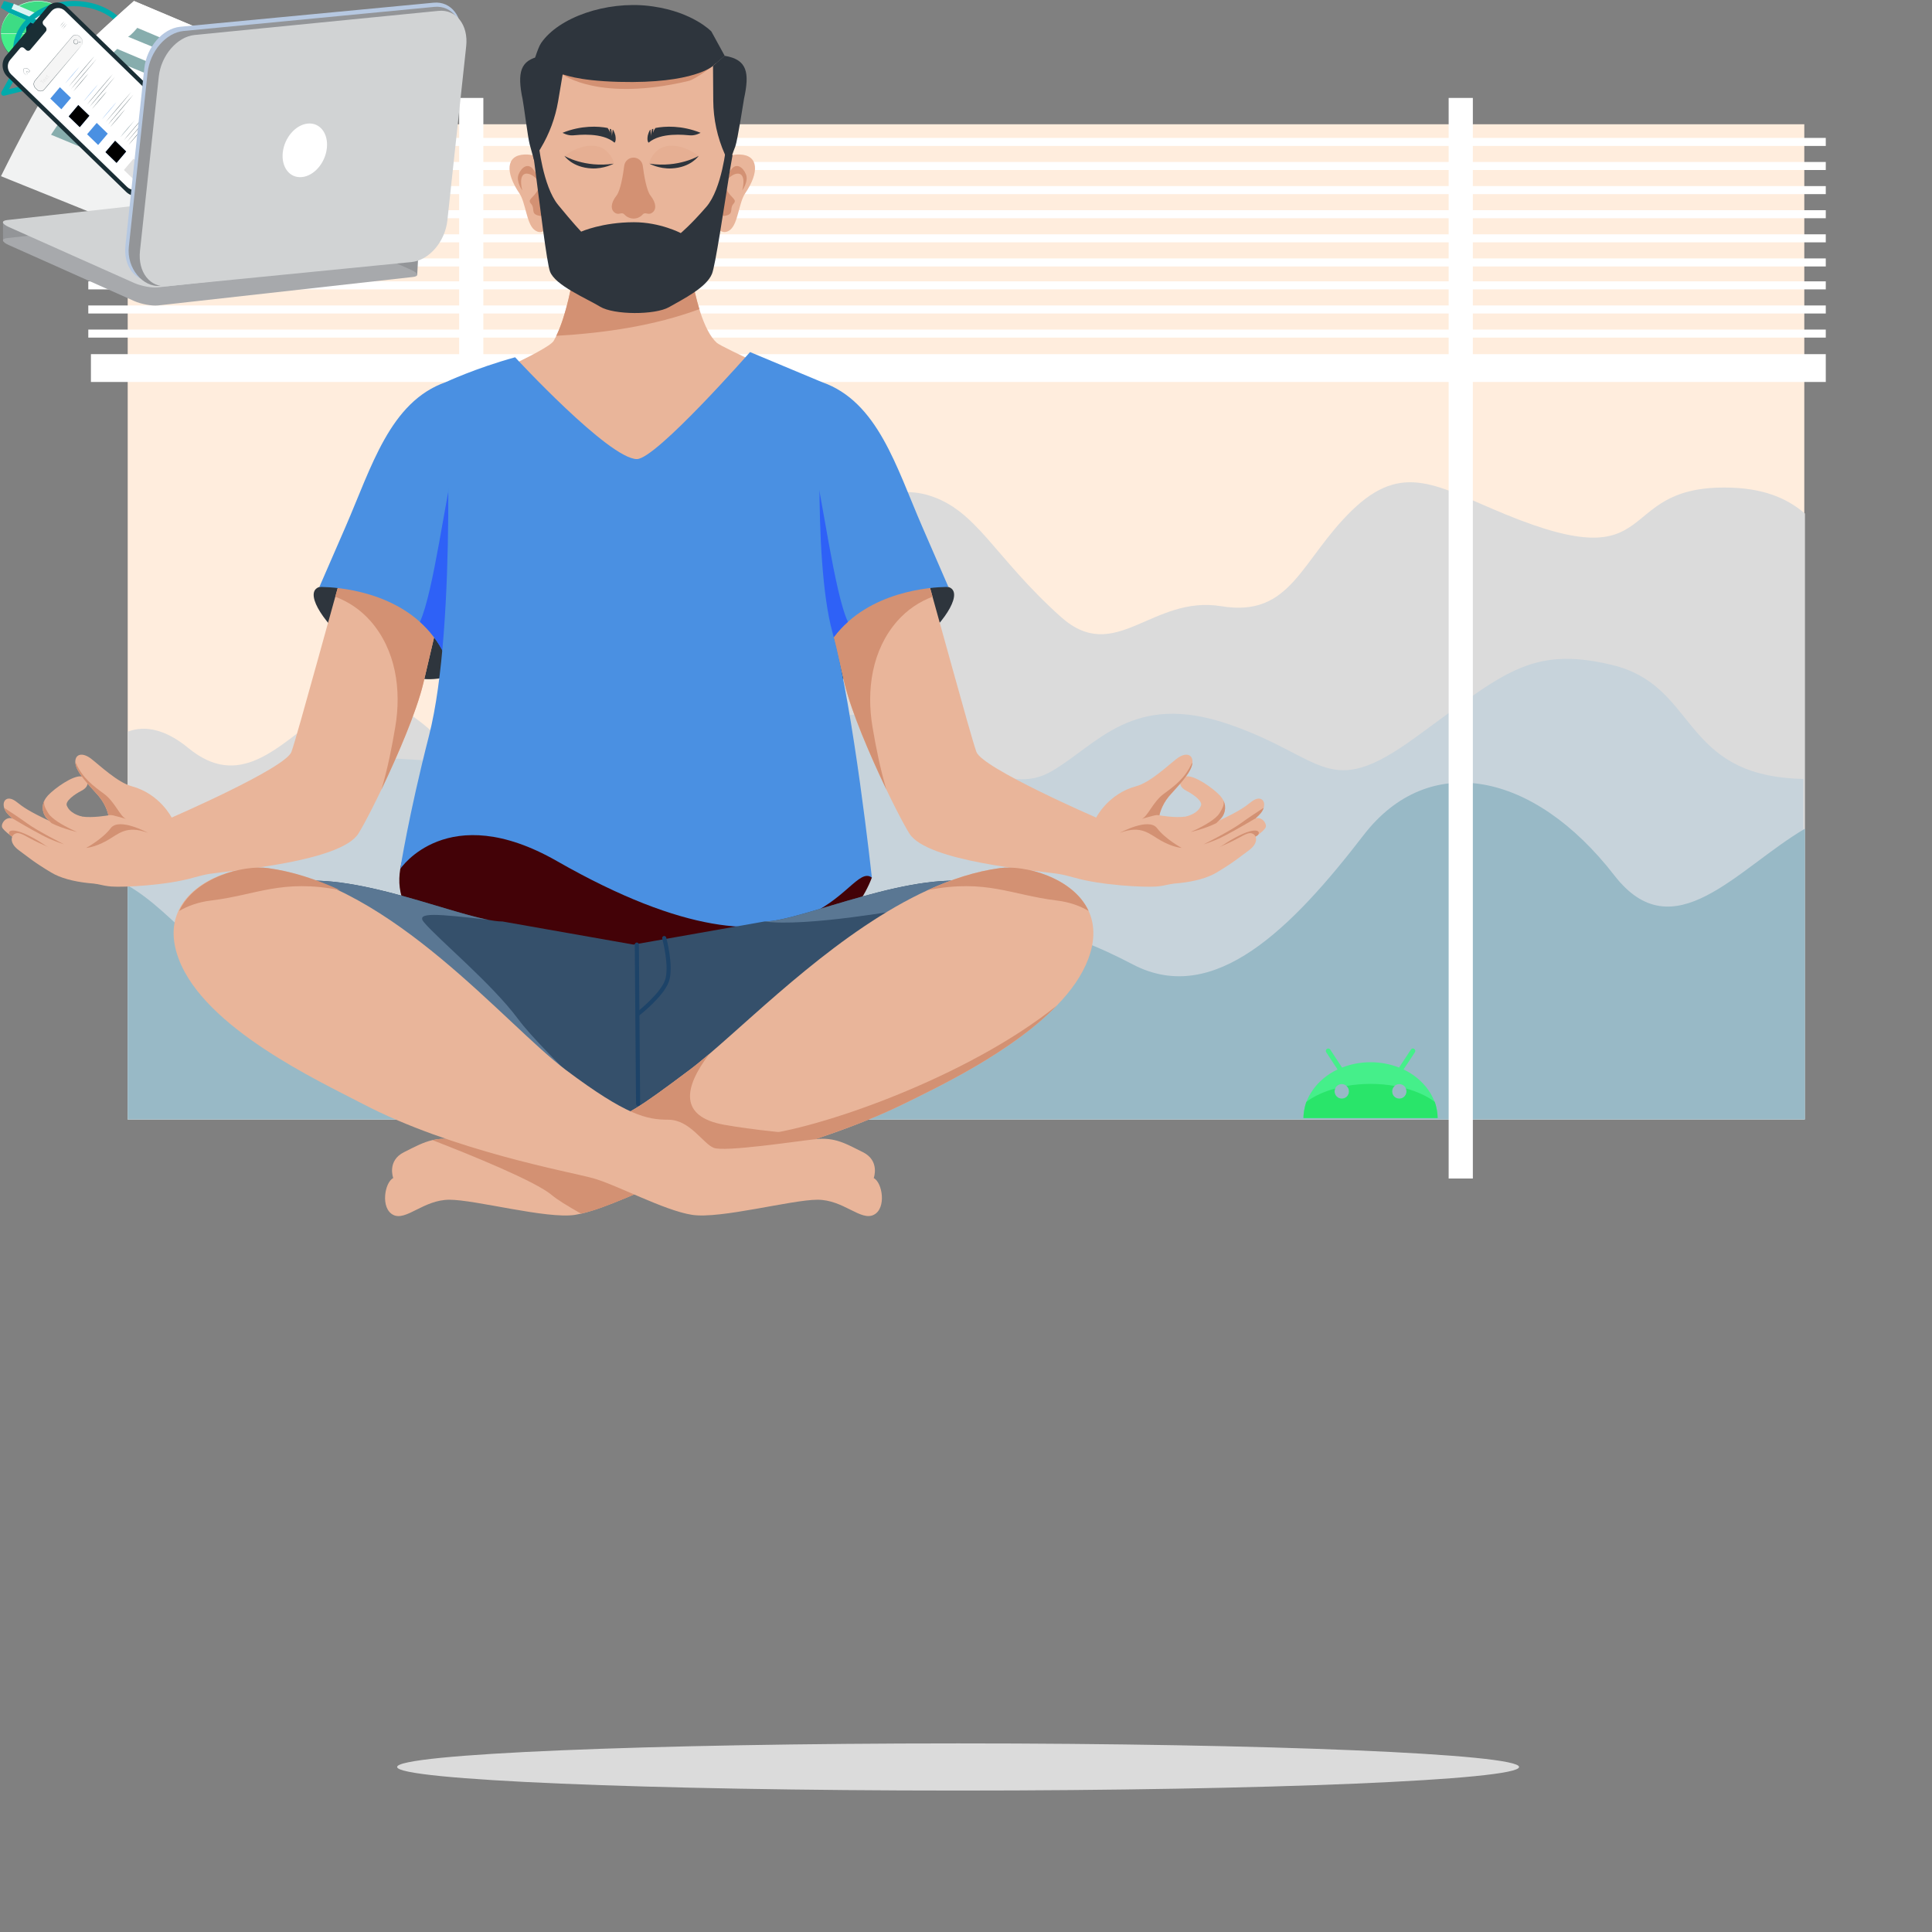 <svg xmlns="http://www.w3.org/2000/svg" xmlns:xlink="http://www.w3.org/1999/xlink" preserveAspectRatio="xMidYMid meet" width="500" height="500" viewBox="0 0 500 500" style="width:100%;height:100%"><rect x="0" y="0" width="500" height="500" fill="#808080" stroke="none"/><defs><animateTransform repeatCount="indefinite" dur="4s" begin="0s" xlink:href="#_R_G_L_8_G_D_0_P_0_G_0_T_0" fill="freeze" attributeName="transform" from="1 1" to="1 1" type="scale" additive="sum" keyTimes="0;0.5;1" values="1 1;0.79 0.79;1 1" keySplines="0.167 0.167 0.667 1;0.167 0.167 0.667 1" calcMode="spline"/><animateMotion repeatCount="indefinite" dur="4s" begin="0s" xlink:href="#_R_G_L_6_G" fill="freeze" keyTimes="0;0.246;0.6;0.996;1" path="M166.82 202.46 C166.82,200.96 166.82,193.87 166.82,193.46 C166.82,193.05 166.82,198.5 166.82,200 C166.82,201.5 166.82,202.05 166.82,202.46 C166.82,202.46 166.82,202.46 166.82,202.46 " keyPoints="0;0.5;0.86;1;1" keySplines="0.167 0 0.667 1;0.167 0 0.667 1;0.167 0 0.667 1;0 0 0 0" calcMode="spline"/><animateTransform repeatCount="indefinite" dur="4s" begin="0s" xlink:href="#_R_G_L_6_G" fill="freeze" attributeName="transform" from="0" to="0" type="rotate" additive="sum" keyTimes="0;0.246;0.6;0.996;1" values="0;33;-13;0;0" keySplines="0.167 0.167 0.667 1;0.167 0.167 0.667 1;0.167 0.167 0.667 1;0 0 0 0" calcMode="spline"/><animateTransform repeatCount="indefinite" dur="4s" begin="0s" xlink:href="#_R_G_L_6_G" fill="freeze" attributeName="transform" from="-9.823 -10.073" to="-9.823 -10.073" type="translate" additive="sum" keyTimes="0;1" values="-9.823 -10.073;-9.823 -10.073" keySplines="0 0 1 1" calcMode="spline"/><animateMotion repeatCount="indefinite" dur="4s" begin="0s" xlink:href="#_R_G_L_5_G" fill="freeze" keyTimes="0;0.496;1" path="M247 282.38 C247,275.38 247,240.38 247,240.38 C247,240.38 247,275.38 247,282.38 " keyPoints="0;0.5;1" keySplines="0.333 0 0.667 1;0.333 0 0.667 1" calcMode="spline"/><animateTransform repeatCount="indefinite" dur="4s" begin="0s" xlink:href="#_R_G_L_5_G" fill="freeze" attributeName="transform" from="-164.053 -158.166" to="-164.053 -158.166" type="translate" additive="sum" keyTimes="0;1" values="-164.053 -158.166;-164.053 -158.166" keySplines="0 0 1 1" calcMode="spline"/><animateMotion repeatCount="indefinite" dur="4s" begin="0s" xlink:href="#_R_G_L_4_G" fill="freeze" keyTimes="0;0.375;0.662;0.996;1" path="M67.36 386.5 C67.36,385.5 67.36,379.09 67.36,380.5 C67.36,381.92 67.36,394 67.36,395 C67.36,396 67.36,387.92 67.36,386.5 C67.36,386.5 67.36,386.5 67.36,386.5 " keyPoints="0;0.22;0.71;1;1" keySplines="0.167 0 0.667 1;0.167 0 0.667 1;0.167 0 0.667 1;0 0 0 0" calcMode="spline"/><animateTransform repeatCount="indefinite" dur="4s" begin="0s" xlink:href="#_R_G_L_4_G" fill="freeze" attributeName="transform" from="0" to="0" type="rotate" additive="sum" keyTimes="0;0.375;0.662;0.996;1" values="0;24;-8;0;0" keySplines="0.167 0.167 0.667 1;0.167 0.167 0.667 1;0.167 0.167 0.667 1;0 0 0 0" calcMode="spline"/><animateTransform repeatCount="indefinite" dur="4s" begin="0s" xlink:href="#_R_G_L_4_G" fill="freeze" attributeName="transform" from="-23.652 -10.878" to="-23.652 -10.878" type="translate" additive="sum" keyTimes="0;1" values="-23.652 -10.878;-23.652 -10.878" keySplines="0 0 1 1" calcMode="spline"/><animateMotion repeatCount="indefinite" dur="4s" begin="0s" xlink:href="#_R_G_L_3_G" fill="freeze" keyTimes="0;0.496;0.996;1" path="M302.36 105.25 C304.36,102.92 314.36,91.25 314.36,91.25 C314.36,91.25 304.36,102.92 302.36,105.25 C302.36,105.25 302.36,105.25 302.36,105.25 " keyPoints="0;0.5;1;1" keySplines="0.167 0.109 0.667 1;0.167 0 0.667 1;0 0 0 0" calcMode="spline"/><animateTransform repeatCount="indefinite" dur="4s" begin="0s" xlink:href="#_R_G_L_3_G" fill="freeze" attributeName="transform" from="-17.534 -12.897" to="-17.534 -12.897" type="translate" additive="sum" keyTimes="0;1" values="-17.534 -12.897;-17.534 -12.897" keySplines="0 0 1 1" calcMode="spline"/><animateMotion repeatCount="indefinite" dur="4s" begin="0s" xlink:href="#_R_G_L_2_G" fill="freeze" keyTimes="0;0.496;0.996;1" path="M420.15 229.97 C420.15,235.81 420.15,264.97 420.15,264.97 C420.15,264.97 420.15,235.81 420.15,229.97 C420.15,229.97 420.15,229.97 420.15,229.97 " keyPoints="0;0.5;1;1" keySplines="0.167 0 0.833 1;0.167 0 0.833 1;0 0 0 0" calcMode="spline"/><animateTransform repeatCount="indefinite" dur="4s" begin="0s" xlink:href="#_R_G_L_2_G" fill="freeze" attributeName="transform" from="-36.324 -29.848" to="-36.324 -29.848" type="translate" additive="sum" keyTimes="0;1" values="-36.324 -29.848;-36.324 -29.848" keySplines="0 0 1 1" calcMode="spline"/><animateMotion repeatCount="indefinite" dur="4s" begin="0s" xlink:href="#_R_G_L_1_G" fill="freeze" keyTimes="0;0.25;0.625;0.996;1" path="M93.11 220.98 C93.11,223.81 93.11,240.15 93.11,237.98 C93.11,235.81 93.11,210.81 93.11,207.98 C93.11,205.15 93.11,218.81 93.11,220.98 C93.11,220.98 93.11,220.98 93.11,220.98 " keyPoints="0;0.28;0.77;1;1" keySplines="0.167 0 0.667 1;0.167 0 0.667 1;0.167 0 0.667 1;0 0 0 0" calcMode="spline"/><animateTransform repeatCount="indefinite" dur="4s" begin="0s" xlink:href="#_R_G_L_1_G" fill="freeze" attributeName="transform" from="0" to="0" type="rotate" additive="sum" keyTimes="0;0.25;0.625;0.996;1" values="0;-10;-39;0;0" keySplines="0.167 0.167 0.667 1;0.167 0.167 0.667 1;0.167 0.167 0.667 1;0 0 0 0" calcMode="spline"/><animateTransform repeatCount="indefinite" dur="4s" begin="0s" xlink:href="#_R_G_L_1_G" fill="freeze" attributeName="transform" from="-24.937 -25.675" to="-24.937 -25.675" type="translate" additive="sum" keyTimes="0;1" values="-24.937 -25.675;-24.937 -25.675" keySplines="0 0 1 1" calcMode="spline"/><animateMotion repeatCount="indefinite" dur="4s" begin="0s" xlink:href="#_R_G_L_0_G" fill="freeze" keyTimes="0;0.25;0.529;0.817;1" path="M408.03 404.29 C408.03,401.29 407.49,391.73 408.03,386.29 C408.58,380.86 411.23,373.56 411.29,371.7 C411.51,364.85 408.58,380.86 408.03,386.29 C407.49,391.73 408.03,401.29 408.03,404.29 " keyPoints="0;0.26;0.48;0.74;1" keySplines="0.167 0 0.833 1;0.167 0.036 0.833 0.964;0.167 0 0.833 1;0.167 0 0.833 1" calcMode="spline"/><animateTransform repeatCount="indefinite" dur="4s" begin="0s" xlink:href="#_R_G_L_0_G" fill="freeze" attributeName="transform" from="-60.748 -39.736" to="-60.748 -39.736" type="translate" additive="sum" keyTimes="0;1" values="-60.748 -39.736;-60.748 -39.736" keySplines="0 0 1 1" calcMode="spline"/><animate attributeType="XML" attributeName="opacity" dur="4s" from="0" to="1" xlink:href="#time_group"/></defs><g id="_R_G"><g id="_R_G_L_8_G" transform=" translate(247.678, 244.373) translate(-225.077, -219.27)"><g id="_R_G_L_8_G_D_0_P_0_G_0_T_0" transform=" translate(225.353, 432.189)"><path id="_R_G_L_8_G_D_0_P_0" fill="#dbdbdb" fill-opacity="1" fill-rule="nonzero" d=" M145.18 0 C145.18,3.37 80.18,6.1 0,6.1 C-80.18,6.1 -145.18,3.37 -145.18,0 C-145.18,-3.37 -80.18,-6.1 0,-6.1 C80.18,-6.1 145.18,-3.37 145.18,0z "/></g><path id="_R_G_L_8_G_D_1_P_0" fill="#ffeddd" fill-opacity="1" fill-rule="nonzero" d=" M444.35 7.06 C444.35,7.06 10.45,7.06 10.45,7.06 C10.45,7.06 10.45,264.62 10.45,264.62 C10.45,264.62 444.35,264.62 444.35,264.62 C444.35,264.62 444.35,7.06 444.35,7.06z "/><path id="_R_G_L_8_G_D_2_P_0" fill="#ffffff" fill-opacity="1" fill-rule="nonzero" d=" M169.58 117.99 C169.58,131.68 158.48,142.77 144.79,142.77 C131.1,142.77 120,131.68 120,117.99 C120,104.3 131.1,93.2 144.79,93.2 C158.48,93.2 169.58,104.3 169.58,117.99z "/><path id="_R_G_L_8_G_D_3_P_0" fill="#dbdbdb" fill-opacity="1" fill-rule="nonzero" d=" M444.52 264.62 C444.52,264.62 444.52,107.8 444.52,107.8 C439.78,103.76 433.55,101.07 423.63,101.07 C394.72,101.07 407.97,124.85 367.01,108.01 C349.34,100.74 340.51,94.14 327.25,107.02 C314,119.9 311.59,134.76 293.52,131.79 C275.45,128.81 266.07,147.21 251.91,134.51 C234.54,118.93 230.2,106.8 217.63,103.06 C208.57,100.36 195.94,104.05 189.92,118.91 C183.89,133.77 177.87,128.81 161,124.85 C144.14,120.89 141.73,139.71 132.09,156.55 C122.45,173.39 112.82,189.24 98.36,173.39 C83.9,157.54 73.06,150.61 61.01,159.52 C48.97,168.44 39.33,179.34 26.08,168.44 C20.31,163.7 15.01,162.52 10.45,164.26 C10.45,164.26 10.45,264.62 10.45,264.62 C10.45,264.62 444.52,264.62 444.52,264.62z "/><path id="_R_G_L_8_G_D_4_P_0" fill="#c7d3db" fill-opacity="1" fill-rule="nonzero" d=" M444.09 262.45 C444.09,262.45 444.09,176.49 444.09,176.49 C442.75,176.46 441.33,176.38 439.81,176.24 C412.46,173.66 416.03,152.15 394.62,146.99 C373.21,141.83 366.07,149.57 343.48,165.91 C320.88,182.26 320.42,170.94 295.44,162.34 C270.47,153.74 261.41,167.64 249.52,174.52 C237.63,181.4 225.74,169.36 206.71,161.61 C187.68,153.87 186.49,174.52 167.46,177.1 C148.43,179.68 151.3,168.76 140.6,153.27 C129.89,137.79 116.32,138.39 105.62,157.31 C94.91,176.24 94.91,171.08 73.51,171.08 C52.1,171.08 55.66,194.3 41.39,198.6 C27.12,202.9 27.12,194.3 11.66,183.98 C11.25,183.71 10.85,183.46 10.45,183.23 C10.45,183.23 10.45,262.45 10.45,262.45 C10.45,262.45 444.09,262.45 444.09,262.45z "/><path id="_R_G_L_8_G_D_5_P_0" fill="#98b9c6" fill-opacity="1" fill-rule="nonzero" d=" M444.52 264.62 C444.52,264.62 444.52,189.36 444.52,189.36 C426.87,199.74 410.5,221.21 395.2,201.46 C374.38,174.57 347.19,169.09 330.29,191.03 C311.84,215 291.67,235.49 270.61,224.51 C253.23,215.44 236.01,209.81 221.39,222.86 C207.62,235.16 196.75,241.59 182.91,233.36 C169.06,225.13 153.71,227.8 139.87,234.38 C126.02,240.97 116.1,214.29 102.95,208.04 C78.62,196.5 66.03,226.15 46.04,226.15 C30.65,226.15 23.46,211.55 10.45,204.05 C10.45,204.05 10.45,264.62 10.45,264.62 C10.45,264.62 444.52,264.62 444.52,264.62z "/><path id="_R_G_L_8_G_D_6_P_0" fill="#ffffff" fill-opacity="1" fill-rule="nonzero" d=" M449.91 66.55 C449.91,66.55 0.93,66.55 0.93,66.55 C0.93,66.55 0.93,73.75 0.93,73.75 C0.93,73.75 449.91,73.75 449.91,73.75 C449.91,73.75 449.91,66.55 449.91,66.55z "/><path id="_R_G_L_8_G_D_7_P_0" fill="#ffffff" fill-opacity="1" fill-rule="nonzero" d=" M358.57 0.25 C358.57,0.25 352.31,0.25 352.31,0.25 C352.31,0.25 352.31,279.9 352.31,279.9 C352.31,279.9 358.57,279.9 358.57,279.9 C358.57,279.9 358.57,0.25 358.57,0.25z "/><path id="_R_G_L_8_G_D_8_P_0" fill="#ffffff" fill-opacity="1" fill-rule="nonzero" d=" M102.49 0.25 C102.49,0.25 96.23,0.25 96.23,0.25 C96.23,0.25 96.23,279.9 96.23,279.9 C96.23,279.9 102.49,279.9 102.49,279.9 C102.49,279.9 102.49,0.25 102.49,0.25z "/><path id="_R_G_L_8_G_D_9_P_0" fill="#ffffff" fill-opacity="1" fill-rule="nonzero" d=" M0.25 12.67 C0.25,12.67 449.91,12.67 449.91,12.67 C449.91,12.67 449.91,10.59 449.91,10.59 C449.91,10.59 0.25,10.59 0.25,10.59 C0.25,10.59 0.25,12.67 0.25,12.67z "/><path id="_R_G_L_8_G_D_10_P_0" fill="#ffffff" fill-opacity="1" fill-rule="nonzero" d=" M0.25 18.9 C0.25,18.9 449.91,18.9 449.91,18.9 C449.91,18.9 449.91,16.82 449.91,16.82 C449.91,16.82 0.25,16.82 0.25,16.82 C0.25,16.82 0.25,18.9 0.25,18.9z "/><path id="_R_G_L_8_G_D_11_P_0" fill="#ffffff" fill-opacity="1" fill-rule="nonzero" d=" M0.25 25.14 C0.25,25.14 449.91,25.14 449.91,25.14 C449.91,25.14 449.91,23.06 449.91,23.06 C449.91,23.06 0.25,23.06 0.25,23.06 C0.25,23.06 0.25,25.14 0.25,25.14z "/><path id="_R_G_L_8_G_D_12_P_0" fill="#ffffff" fill-opacity="1" fill-rule="nonzero" d=" M0.25 31.38 C0.25,31.38 449.91,31.38 449.91,31.38 C449.91,31.38 449.91,29.3 449.91,29.3 C449.91,29.3 0.25,29.3 0.25,29.3 C0.25,29.3 0.25,31.38 0.25,31.38z "/><path id="_R_G_L_8_G_D_13_P_0" fill="#ffffff" fill-opacity="1" fill-rule="nonzero" d=" M0.25 37.62 C0.25,37.62 449.91,37.62 449.91,37.62 C449.91,37.62 449.91,35.54 449.91,35.54 C449.91,35.54 0.25,35.54 0.25,35.54 C0.25,35.54 0.25,37.62 0.25,37.62z "/><path id="_R_G_L_8_G_D_14_P_0" fill="#ffffff" fill-opacity="1" fill-rule="nonzero" d=" M0.25 49.79 C0.25,49.79 449.91,49.79 449.91,49.79 C449.91,49.79 449.91,47.71 449.91,47.71 C449.91,47.71 0.25,47.71 0.25,47.71 C0.25,47.71 0.25,49.79 0.25,49.79z "/><path id="_R_G_L_8_G_D_15_P_0" fill="#ffffff" fill-opacity="1" fill-rule="nonzero" d=" M0.25 56.03 C0.25,56.03 449.91,56.03 449.91,56.03 C449.91,56.03 449.91,53.95 449.91,53.95 C449.91,53.95 0.25,53.95 0.25,53.95 C0.25,53.95 0.25,56.03 0.25,56.03z "/><path id="_R_G_L_8_G_D_16_P_0" fill="#ffffff" fill-opacity="1" fill-rule="nonzero" d=" M0.25 62.27 C0.25,62.27 449.91,62.27 449.91,62.27 C449.91,62.27 449.91,60.19 449.91,60.19 C449.91,60.19 0.25,60.19 0.25,60.19 C0.25,60.19 0.25,62.27 0.25,62.27z "/><path id="_R_G_L_8_G_D_17_P_0" fill="#ffffff" fill-opacity="1" fill-rule="nonzero" d=" M0.25 43.86 C0.25,43.86 449.91,43.86 449.91,43.86 C449.91,43.86 449.91,41.78 449.91,41.78 C449.91,41.78 0.25,41.78 0.25,41.78 C0.25,41.78 0.25,43.86 0.25,43.86z "/></g><g id="_R_G_L_7_G" transform=" translate(354.697, 280.303) translate(-17.617, -9.301)"><path id="_R_G_L_7_G_D_0_P_0" fill="#45ef8a" fill-opacity="1" fill-rule="nonzero" d=" M26.16 5.77 C26.16,5.77 26.85,4.71 26.85,4.71 C26.85,4.71 27.55,3.67 27.55,3.67 C27.55,3.67 29.09,1.32 29.09,1.32 C29.29,1.03 29.21,0.64 28.92,0.45 C28.64,0.25 28.25,0.33 28.07,0.62 C28.07,0.62 25.71,4.2 25.71,4.2 C25.71,4.2 25,5.28 25,5.28 C22.75,4.4 20.26,3.9 17.62,3.9 C14.98,3.9 12.48,4.4 10.24,5.28 C10.24,5.28 9.53,4.2 9.53,4.2 C9.53,4.2 8.83,3.14 8.83,3.14 C8.83,3.14 7.18,0.62 7.18,0.62 C6.99,0.33 6.6,0.26 6.32,0.45 C6.03,0.64 5.95,1.03 6.14,1.32 C6.14,1.32 7.69,3.67 7.69,3.67 C7.69,3.67 8.38,4.72 8.38,4.72 C8.38,4.72 9.08,5.77 9.08,5.77 C3.81,8.26 0.25,13.18 0.25,18.35 C0.25,18.35 34.98,18.35 34.98,18.35 C34.98,13.18 31.42,8.26 26.16,5.77z  M10.17 13.33 C9.14,13.33 8.31,12.49 8.31,11.45 C8.31,10.4 9.14,9.56 10.17,9.56 C11.2,9.56 12.04,10.4 12.04,11.45 C12.04,12.49 11.2,13.33 10.17,13.33z  M25.06 13.33 C24.03,13.33 23.2,12.49 23.2,11.45 C23.2,10.4 24.03,9.56 25.06,9.56 C26.09,9.56 26.92,10.4 26.92,11.45 C26.92,12.49 26.09,13.33 25.06,13.33z "/><path id="_R_G_L_7_G_D_1_P_0" fill="#29e56a" fill-opacity="1" fill-rule="nonzero" d=" M26.92 11.45 C26.92,12.49 26.09,13.33 25.06,13.33 C24.03,13.33 23.2,12.49 23.2,11.45 C23.2,10.88 23.45,10.38 23.84,10.04 C21.87,9.7 19.79,9.51 17.62,9.51 C15.45,9.51 13.36,9.7 11.4,10.04 C11.79,10.38 12.04,10.88 12.04,11.45 C12.04,12.49 11.2,13.33 10.17,13.33 C9.14,13.33 8.31,12.49 8.31,11.45 C8.31,11.18 8.37,10.93 8.47,10.7 C5.49,11.51 2.94,12.7 1.01,14.16 C0.52,15.49 0.25,17.32 0.25,18.35 C0.25,18.35 34.98,18.35 34.98,18.35 C34.98,17.32 34.72,15.49 34.23,14.16 C32.3,12.7 29.74,11.51 26.77,10.69 C26.87,10.92 26.92,11.18 26.92,11.45z "/></g><g id="_R_G_L_6_G"><path id="_R_G_L_6_G_D_0_P_0" fill="#45ef8a" fill-opacity="1" fill-rule="nonzero" d=" M9.82 0.25 C15.11,0.25 19.4,4.01 19.4,8.65 C19.4,13.29 15.11,17.06 9.82,17.06 C4.54,17.06 0.25,13.29 0.25,8.65 C0.25,4.01 4.54,0.25 9.82,0.25z "/><path id="_R_G_L_6_G_D_1_P_0" fill="#263238" fill-opacity="1" fill-rule="nonzero" d=" M9.82 16.95 C15.07,16.95 19.33,13.24 19.39,8.65 C19.39,8.65 19.4,8.65 19.4,8.65 C19.4,13.29 15.11,17.06 9.82,17.06 C4.54,17.06 0.25,13.29 0.25,8.65 C0.25,8.65 0.25,8.65 0.25,8.65 C0.32,13.24 4.58,16.95 9.82,16.95z "/><path id="_R_G_L_6_G_D_2_P_0" fill="#3ddc84" fill-opacity="1" fill-rule="nonzero" d=" M9.82 0.25 C4.54,0.25 0.25,4.01 0.25,8.65 C0.25,8.65 19.4,8.65 19.4,8.65 C19.4,4.01 15.11,0.25 9.82,0.25z "/><path id="_R_G_L_6_G_D_3_P_0" fill="#3ddc84" fill-opacity="1" fill-rule="nonzero" d=" M9.82 6.22 C10.52,6.22 11.08,6.72 11.08,7.33 C11.08,7.94 10.52,8.43 9.82,8.43 C9.13,8.43 8.56,7.94 8.56,7.33 C8.56,6.72 9.13,6.22 9.82,6.22z "/><path id="_R_G_L_6_G_D_4_P_0" fill="#ffffff" fill-opacity="1" fill-rule="nonzero" d=" M0.25 8.65 C0.25,8.65 19.4,8.65 19.4,8.65 C19.4,8.65 19.4,8.76 19.4,8.76 C19.4,8.76 0.25,8.76 0.25,8.76 C0.25,8.76 0.25,8.65 0.25,8.65z "/><path id="_R_G_L_6_G_D_5_P_0" fill="#ffffff" fill-opacity="1" fill-rule="nonzero" d=" M9.82 0.36 C15.07,0.36 19.33,4.06 19.39,8.65 C19.39,8.65 19.4,8.65 19.4,8.65 C19.4,4.01 15.11,0.25 9.82,0.25 C4.54,0.25 0.25,4.01 0.25,8.65 C0.25,8.65 0.25,8.65 0.25,8.65 C0.32,4.06 4.58,0.36 9.82,0.36z "/><path id="_R_G_L_6_G_D_6_P_0" fill="#d7effe" fill-opacity="1" fill-rule="nonzero" d=" M11.86 8.65 C11.86,8.65 9.53,8.65 9.53,8.65 C9.53,8.65 15.46,17.66 15.46,17.66 C15.46,17.66 16.82,18.35 16.82,18.35 C16.86,18.37 16.9,18.38 16.95,18.38 C17.09,18.38 17.2,18.28 17.2,18.16 C17.2,18.16 17.2,16.77 17.2,16.77 C17.2,16.77 11.86,8.65 11.86,8.65z "/><path id="_R_G_L_6_G_D_7_P_0" fill="#d7effe" fill-opacity="1" fill-rule="nonzero" d=" M14.86 8.65 C14.86,11.09 12.61,13.08 9.82,13.08 C9,13.08 8.21,12.9 7.53,12.59 C7.53,12.59 9.82,9.09 9.82,9.09 C9.82,9.09 10.11,8.65 10.11,8.65 C10.11,8.65 7.79,8.65 7.79,8.65 C7.79,8.65 2.44,16.77 2.44,16.77 C2.44,16.77 2.44,18.16 2.44,18.16 C2.44,18.28 2.56,18.38 2.69,18.38 C2.74,18.38 2.78,18.37 2.82,18.35 C2.82,18.35 4.19,17.66 4.19,17.66 C4.19,17.66 6.52,14.12 6.52,14.12 C7.5,14.58 8.63,14.84 9.82,14.84 C13.72,14.84 16.88,12.07 16.88,8.65 C16.88,8.65 14.86,8.65 14.86,8.65z "/><path id="_R_G_L_6_G_D_8_P_0" fill="#073042" fill-opacity="1" fill-rule="nonzero" d=" M12.09 4.67 C12.09,4.67 10.83,4.67 10.83,4.67 C10.83,4.67 10.83,3.35 10.83,3.35 C10.83,3.35 8.82,3.35 8.82,3.35 C8.82,3.35 8.82,4.67 8.82,4.67 C8.82,4.67 7.56,4.67 7.56,4.67 C7.14,4.67 6.8,4.97 6.8,5.34 C6.8,5.34 6.8,8.65 6.8,8.65 C6.8,8.65 9.29,10.84 9.29,10.84 C9.43,10.95 9.61,11.03 9.82,11.03 C10.03,11.03 10.22,10.96 10.36,10.84 C10.36,10.84 12.85,8.65 12.85,8.65 C12.85,8.65 12.85,5.34 12.85,5.34 C12.85,4.97 12.51,4.67 12.09,4.67z  M9.82 8.43 C9.13,8.43 8.56,7.94 8.56,7.33 C8.56,6.72 9.13,6.22 9.82,6.22 C10.52,6.22 11.08,6.72 11.08,7.33 C11.08,7.94 10.52,8.43 9.82,8.43z "/></g><g id="_R_G_L_5_G"><path id="_R_G_L_5_G_D_0_P_0" fill="#e9b59a" fill-opacity="1" fill-rule="nonzero" d=" M122.99 136.39 C122.99,136.39 203.25,136.39 203.25,136.39 C204.84,131.98 206.3,127.69 207.21,124.43 C208.29,120.58 208.03,99.46 208.03,99.46 C208.03,99.46 186.91,89.98 185.5,88.71 C178.57,82.45 176.95,55.09 176.95,55.09 C176.95,55.09 150.31,55.09 150.31,55.09 C150.31,55.09 148.93,78.33 143.3,88.21 C141.89,90.68 120.11,100.28 119.86,99.46 C119.86,99.46 120.29,122.37 120.29,122.37 C120.29,122.37 122.99,136.39 122.99,136.39z "/><path id="_R_G_L_5_G_D_1_P_0" fill="#d39173" fill-opacity="1" fill-rule="nonzero" d=" M181 80 C177.82,69.69 176.95,55.1 176.95,55.1 C176.95,55.1 150.32,55.1 150.32,55.1 C150.32,55.1 149.03,76.44 143.97,86.91 C156.53,86.18 169.31,84.33 181,80z "/><path id="_R_G_L_5_G_D_2_P_0" fill="#e9b59a" fill-opacity="1" fill-rule="nonzero" d=" M184.44 48.5 C184.44,48.5 184.16,39.66 191.56,39.99 C196.28,40.2 196.59,44.54 192.83,50.07 C191.24,52.4 191.01,57.72 189.06,59.4 C186.69,61.45 184.78,58.21 184.09,56.74 C182.95,54.3 184.44,48.5 184.44,48.5z "/><path id="_R_G_L_5_G_D_3_P_0" fill="#d39173" fill-opacity="1" fill-rule="nonzero" d=" M189.18 43.93 C190.58,41.99 192.3,43.28 193.05,45.11 C193.8,46.93 192.08,49.3 192.08,49.3 C192.08,49.3 193.05,45.97 191.65,45.11 C190.25,44.25 186.83,46.7 188,49.02 C189.18,51.34 190.9,51.55 189.83,52.74 C188.75,53.92 189.93,55.21 188.11,55.74 C186.28,56.28 187.14,55.31 187.03,52.52 C186.93,49.73 186.93,52.52 187.14,49.73 C187.36,46.93 187.98,45.59 189.18,43.93z "/><path id="_R_G_L_5_G_D_4_P_0" fill="#e9b59a" fill-opacity="1" fill-rule="nonzero" d=" M142.82 48.5 C142.82,48.5 143.1,39.66 135.7,39.99 C130.98,40.2 130.68,44.54 134.44,50.07 C136.02,52.4 136.25,57.72 138.2,59.4 C140.57,61.45 142.49,58.21 143.18,56.74 C144.32,54.3 142.82,48.5 142.82,48.5z "/><path id="_R_G_L_5_G_D_5_P_0" fill="#d39173" fill-opacity="1" fill-rule="nonzero" d=" M138.08 43.93 C136.69,41.99 134.97,43.28 134.22,45.11 C133.46,46.93 135.18,49.3 135.18,49.3 C135.18,49.3 134.22,45.97 135.61,45.11 C137.01,44.25 140.44,46.7 139.26,49.02 C138.08,51.34 136.36,51.55 137.44,52.74 C138.51,53.92 137.33,55.21 139.16,55.74 C140.98,56.28 140.12,55.31 140.23,52.52 C140.34,49.73 140.34,52.52 140.12,49.73 C139.91,46.93 139.29,45.59 138.08,43.93z "/><path id="_R_G_L_5_G_D_6_P_0" fill="#e9b59a" fill-opacity="1" fill-rule="nonzero" d=" M191.19 31.24 C190.97,34.1 190.37,35.96 189.57,40.21 C189.38,41.23 189.17,42.4 188.95,43.76 C187.27,54.34 184.56,61.61 183.69,63.75 C182.26,67.3 175.5,75.2 171.87,77.26 C168.24,79.32 161.25,79.43 157.69,77.26 C154.12,75.09 146.86,70.04 145.53,66.45 C144.71,64.25 139.72,53.2 138.33,42.4 C138.18,41.17 138.02,40.1 137.87,39.16 C137.2,34.95 136.67,33.28 136.54,30.46 C136.11,21.49 146.39,8.6 164.18,8.86 C185.23,9.16 191.88,22.29 191.19,31.24z "/><path id="_R_G_L_5_G_D_7_P_0" fill="#d39173" fill-opacity="1" fill-rule="nonzero" d=" M145.61 19.29 C145.61,19.29 155.15,26.43 178.19,20.95 C180,20.52 184.53,17.04 184.53,17.04 C184.53,17.04 175.44,12.12 162.28,12.03 C149.13,11.94 145.61,19.29 145.61,19.29z "/><path id="_R_G_L_5_G_D_8_P_0" fill="#2e353d" fill-opacity="1" fill-rule="nonzero" d=" M189.57 40.21 C189.38,41.23 189.17,42.4 188.95,43.76 C187.27,54.34 185.13,68.73 184.26,70.87 C182.82,74.42 176.77,77.42 173.14,79.49 C169.51,81.55 158.86,81.53 155.3,79.36 C151.73,77.19 143.67,73.86 142.34,70.27 C141.52,68.07 139.72,53.2 138.33,42.4 C138.17,41.16 138.02,40.1 137.87,39.16 C137.87,39.16 139.35,37.01 139.35,37.01 C139.35,37.01 140.48,48.16 144.42,53 C148.36,57.82 150.4,59.95 150.4,59.95 C150.4,59.95 155.85,57.51 164.08,57.51 C170.84,57.51 176.18,60.32 176.18,60.32 C176.18,60.32 178.72,58.24 182.8,53.53 C186.88,48.81 187.95,37.71 187.95,37.71 C187.95,37.71 189.57,40.21 189.57,40.21z "/><path id="_R_G_L_5_G_D_9_P_0" fill="#2e353d" fill-opacity="1" fill-rule="nonzero" d=" M192.56 25.52 C192.5,25.81 190.9,36.27 190.29,37.92 C189.34,40.45 188.62,42.27 188.62,42.27 C188.62,42.27 187.58,39.91 187.58,39.91 C185.64,35.54 184.62,30.81 184.59,26.03 C184.59,26.03 184.53,17.04 184.53,17.04 C184.53,17.04 187.55,14.44 187.55,14.44 C193.43,15.41 194.01,18.83 192.56,25.52z "/><path id="_R_G_L_5_G_D_10_P_0" fill="#2e353d" fill-opacity="1" fill-rule="nonzero" d=" M146.01 16.95 C146.01,16.95 146,16.99 146,16.99 C146,16.99 144.44,26.22 144.44,26.22 C143.71,30.49 142.19,34.6 139.96,38.32 C139.96,38.32 139.84,38.53 139.84,38.53 C139.84,38.53 138.17,41.32 138.17,41.32 C138.17,41.32 137.71,39.67 137.08,37.35 C136.61,35.63 135.51,26.85 135.24,25.61 C135.15,25.22 135.07,24.84 135.01,24.48 C133.85,17.89 135.11,15.15 140.96,14.36 C140.96,14.36 146.01,16.95 146.01,16.95z "/><path id="_R_G_L_5_G_D_11_P_0" fill="#2e353d" fill-opacity="1" fill-rule="nonzero" d=" M187.55 14.44 C187.55,14.44 184.53,17.04 184.53,17.04 C184.53,17.04 179.64,21.7 160.22,21.19 C148.78,20.89 145.78,19.09 145.61,19.29 C145.61,19.3 145.61,19.31 145.61,19.31 C145.61,19.31 144.43,19.03 144.43,19.03 C144.43,19.03 138.85,17.72 138.85,17.72 C138.85,17.72 137.71,17.46 137.71,17.46 C137.71,17.46 139.08,12.54 140.03,11.15 C144.62,4.45 156.89,0.25 167.96,1.53 C168.34,1.58 168.71,1.62 169.08,1.68 C179.42,3.19 184.1,8.14 184.1,8.14 C184.1,8.14 187.55,14.44 187.55,14.44z "/><path id="_R_G_L_5_G_D_12_P_0" fill="#d39173" fill-opacity="1" fill-rule="nonzero" d=" M168.35 50.62 C167.32,49.31 166.67,45.38 166.35,42.9 C166.2,41.69 165.17,40.79 163.95,40.79 C162.73,40.79 161.71,41.69 161.55,42.9 C161.23,45.38 160.58,49.31 159.55,50.62 C158,52.58 158,54.28 159.12,55.05 C160.24,55.83 160.84,54.68 161.62,55.54 C162.31,56.3 163.34,56.57 163.98,56.57 C164.68,56.57 165.6,56.3 166.29,55.54 C167.06,54.68 167.67,55.83 168.78,55.05 C169.9,54.28 169.9,52.58 168.35,50.62z "/><path id="_R_G_L_5_G_D_13_P_0" fill="#e6af93" fill-opacity="1" fill-rule="nonzero" d=" M168.08 42.36 C167.79,42.25 169.05,38.77 171.97,37.95 C176.24,36.74 180.82,40.34 180.82,40.34 C180.82,40.34 173.31,44.3 168.08,42.36z "/><path id="_R_G_L_5_G_D_14_P_0" fill="#2e353d" fill-opacity="1" fill-rule="nonzero" d=" M168.08 42.36 C168.08,42.36 170.51,43.73 173.76,43.59 C178.81,43.36 180.82,40.34 180.82,40.34 C180.82,40.34 175.63,43.48 168.08,42.36z "/><path id="_R_G_L_5_G_D_15_P_0" fill="#2e353d" fill-opacity="1" fill-rule="nonzero" d=" M169.63 33.12 C169.12,33.78 169,34.41 169,34.41 C169,34.09 169.04,33.7 169.09,33.34 C168.97,33.37 168.85,33.4 168.74,33.43 C168.5,34.28 168.55,35.25 168.55,35.25 C168.55,35.25 168.55,34.97 168.38,34.07 C168.35,33.88 168.35,33.71 168.36,33.54 C168.02,33.65 167.65,35.04 167.65,35.04 C167.36,36.59 167.86,36.92 167.86,36.92 C171.04,34.18 177.24,34.92 178.63,35.03 C180.02,35.13 181.31,34.37 181.31,34.37 C176.43,32.39 172,32.65 169.63,33.12z "/><path id="_R_G_L_5_G_D_16_P_0" fill="#e6af93" fill-opacity="1" fill-rule="nonzero" d=" M158.82 42.36 C159.11,42.25 157.85,38.77 154.93,37.95 C150.65,36.74 146.07,40.34 146.07,40.34 C146.07,40.34 153.59,44.3 158.82,42.36z "/><path id="_R_G_L_5_G_D_17_P_0" fill="#2e353d" fill-opacity="1" fill-rule="nonzero" d=" M158.82 42.36 C158.82,42.36 156.38,43.73 153.14,43.59 C148.09,43.36 146.07,40.34 146.07,40.34 C146.07,40.34 151.27,43.48 158.82,42.36z "/><path id="_R_G_L_5_G_D_18_P_0" fill="#2e353d" fill-opacity="1" fill-rule="nonzero" d=" M157.26 33.12 C157.78,33.78 157.9,34.41 157.9,34.41 C157.9,34.09 157.85,33.7 157.81,33.34 C157.93,33.37 158.05,33.4 158.16,33.43 C158.39,34.28 158.35,35.25 158.35,35.25 C158.35,35.25 158.35,34.97 158.51,34.07 C158.55,33.88 158.55,33.71 158.54,33.54 C158.88,33.65 159.25,35.04 159.25,35.04 C159.54,36.59 159.04,36.92 159.04,36.92 C155.86,34.18 149.66,34.92 148.27,35.03 C146.88,35.13 145.59,34.37 145.59,34.37 C150.47,32.39 154.9,32.65 157.26,33.12z "/><path id="_R_G_L_5_G_D_19_P_0" fill="#2e353d" fill-opacity="1" fill-rule="nonzero" d=" M245.45 151.91 C253.22,154.32 228.57,180.96 211.68,174.88 C194.79,168.8 225.86,145.83 245.45,151.91z "/><path id="_R_G_L_5_G_D_20_P_0" fill="#e9b59a" fill-opacity="1" fill-rule="nonzero" d=" M327.58 214.05 C327.46,214.49 326.57,215.33 325.36,216.26 C323.46,217.73 320.81,219.46 319.26,220.3 C316.81,221.64 312.21,225.95 311.83,226.1 C311.83,226.22 303.43,229.11 299.33,229.43 C295.98,229.68 284.96,229.11 278.15,227.16 C276.49,226.69 275.01,226.33 273.82,226.15 C267.83,225.24 239.93,222.98 235.37,215.75 C232.29,210.9 221.34,188.58 218.54,176.78 C216.84,169.58 215.19,162.5 214.05,157.6 C213.13,153.6 212.55,151.06 212.55,151.06 C212.55,151.06 219.13,110.2 219.13,110.2 C222.56,113.63 233.09,125.56 237.29,140.08 C241.49,154.58 251.16,190.4 252.69,194.59 C254.21,198.8 283.69,211.59 283.69,211.59 C283.69,211.59 286.76,205.43 294.02,203.48 C297.64,202.52 302.33,198.06 304.46,196.41 C306.59,194.75 308.33,195.08 308.58,196.69 C308.63,196.95 308.63,197.21 308.59,197.49 C308.48,198.56 307.82,199.76 306.93,200.95 C306.57,201.46 306.15,201.97 305.73,202.47 C305.63,202.59 305.55,202.7 305.45,202.8 C304.4,204.02 303.3,205.16 302.52,206.08 C300.45,208.6 300.06,211.01 300.06,211.01 C300.06,211.01 304.2,211.75 306.92,211.32 C307.98,211.17 308.75,211.73 309.33,212.47 C310.26,213.69 312.44,213.78 315.13,212.54 C320.49,210.04 322.13,208.88 323.71,207.61 C326.14,205.64 327.61,207.12 327.04,209.05 C326.91,209.49 326.68,209.95 326.32,210.4 C326.03,210.77 325.52,211.27 324.91,211.82 C326.5,211.28 327.86,212.99 327.58,214.05z "/><path id="_R_G_L_5_G_D_21_P_0" fill="#d39173" fill-opacity="1" fill-rule="nonzero" d=" M225.8 188.12 C224.19,178.55 225.64,168.18 232.25,160.69 C234.87,157.73 237.97,155.71 241.34,154.43 C239.78,148.85 238.36,143.77 237.29,140.08 C233.09,125.56 222.56,113.63 219.13,110.2 C219.13,110.2 212.55,151.06 212.55,151.06 C212.55,151.06 213.13,153.6 214.05,157.6 C215.19,162.5 216.84,169.58 218.54,176.78 C220.29,184.13 225.2,195.56 229.39,204.32 C227.78,198.89 226.67,193.28 225.8,188.12z "/><path id="_R_G_L_5_G_D_22_P_0" fill="#d39173" fill-opacity="1" fill-rule="nonzero" d=" M323.59 212.57 C323.59,212.57 323.61,212.56 323.62,212.55 C324.09,212.27 324.45,212.06 324.65,211.93 C324.65,211.93 324.67,211.95 324.68,211.95 C324.76,211.9 324.84,211.86 324.91,211.82 C325.52,211.27 326.02,210.77 326.32,210.4 C326.67,209.95 326.91,209.49 327.04,209.06 C325.76,209.89 323.07,211.64 321.03,213.13 C318.33,215.09 311.9,218.32 311.51,218.52 C311.72,218.46 313.47,217.89 315.46,217.02 C317.18,216.25 321.46,213.84 323.59,212.57z "/><path id="_R_G_L_5_G_D_23_P_0" fill="#d39173" fill-opacity="1" fill-rule="nonzero" d=" M318.29 217.56 C316.05,218.9 311.94,221.91 311.6,222.07 C313.82,221.55 322.13,216.76 323.05,216.42 C323.99,216.08 324.58,216.68 324.58,216.68 C324.58,216.68 325.35,216.26 325.35,216.26 C326.57,215.33 325.51,213.26 318.29,217.56z "/><path id="_R_G_L_5_G_D_24_P_0" fill="#e9b59a" fill-opacity="1" fill-rule="nonzero" d=" M315.79 212.04 C315.42,212.41 315.08,212.74 314.76,213.04 C313.68,214.04 312.84,214.69 311.86,215.41 C311.37,215.76 311.04,215.97 311.04,215.97 C311.04,215.97 310.03,214.83 310.03,214.83 C310.03,214.83 309.8,214.56 309.8,214.56 C309.8,214.56 308.25,212.82 308.25,212.82 C308.25,212.82 306.92,211.32 306.92,211.32 C310.17,210.46 310.64,208.79 310.73,208.66 C311.58,207.39 308.43,205.36 307.15,204.72 C306.28,204.28 305.62,203.69 305.47,202.97 C305.46,202.92 305.45,202.86 305.45,202.8 C305.43,202.58 305.46,202.36 305.56,202.11 C305.63,201.89 305.76,201.68 305.95,201.44 C306.14,201.21 306.48,201.05 306.93,200.95 C309.08,200.51 313.96,204 315.71,205.87 C316.11,206.31 316.41,206.74 316.62,207.19 C317.54,209.06 316.89,210.94 315.79,212.04z "/><path id="_R_G_L_5_G_D_25_P_0" fill="#d39173" fill-opacity="1" fill-rule="nonzero" d=" M315.79 212.04 C315.42,212.41 315.08,212.74 314.76,213.04 C313.2,213.83 311.37,214.43 310.03,214.83 C309,215.12 308.26,215.3 308.14,215.32 C308.24,215.27 308.9,215 309.8,214.56 C311.7,213.62 314.68,211.99 315.63,210.43 C316.45,209.06 316.89,208.27 316.62,207.19 C317.54,209.06 316.89,210.94 315.79,212.04z "/><path id="_R_G_L_5_G_D_26_P_0" fill="#d39173" fill-opacity="1" fill-rule="nonzero" d=" M308.59 197.49 C308.47,198.56 307.81,199.76 306.93,200.95 C306.57,201.46 306.15,201.97 305.73,202.47 C305.63,202.59 305.55,202.7 305.45,202.8 C304.4,204.02 303.3,205.16 302.52,206.08 C300.45,208.6 300.06,211.01 300.06,211.01 C300.06,211.01 299.58,210.85 298.83,211.02 C298.1,211.17 295.76,211.85 295.47,211.94 C297.07,211.3 298.34,207.54 301.19,205.44 C304.06,203.34 306.68,201.4 308.45,197.51 C308.45,197.51 308.59,197.49 308.59,197.49z "/><path id="_R_G_L_5_G_D_27_P_0" fill="#d39173" fill-opacity="1" fill-rule="nonzero" d=" M289.83 215.53 C295.51,213.45 297.42,215.86 300.52,217.59 C303.63,219.32 305.81,219.44 305.81,219.44 C305.81,219.44 301.6,217.17 299.44,214.32 C297.28,211.47 289.83,215.53 289.83,215.53z "/><path id="_R_G_L_5_G_D_28_P_0" fill="#e9b59a" fill-opacity="1" fill-rule="nonzero" d=" M291.73 228.42 C301.69,229.43 310.19,228.6 314.87,225.8 C319.54,222.99 320.51,222.03 323.15,220.11 C325.78,218.19 325.26,216.33 324.28,215.8 C323.33,215.29 322.45,215.83 320.16,217.06 C314.79,219.94 306.08,222.84 306.08,222.84 C306.08,222.84 291.73,228.42 291.73,228.42z "/><path id="_R_G_L_5_G_D_29_P_0" fill="#4a90e2" fill-opacity="1" fill-rule="nonzero" d=" M245.45 151.91 C245.45,151.91 230,151.46 219.44,160.94 C216.93,163.18 214.71,165.98 213.03,169.47 C213.03,169.47 210.95,154.08 208.5,134.75 C208.08,131.41 207.65,127.95 207.21,124.44 C204.25,100.57 212.7,98.88 212.7,98.88 C227.21,103.95 231.94,120.84 238.7,136.37 C238.7,136.37 245.45,151.91 245.45,151.91z "/><path id="_R_G_L_5_G_D_30_P_0" fill="#2e61f7" fill-opacity="1" fill-rule="nonzero" d=" M219.44 160.94 C216.93,163.18 214.71,165.98 213.03,169.47 C213.03,169.47 206.27,145.15 210.33,118.81 C212.7,127.79 215.93,153.49 219.44,160.94z "/><path id="_R_G_L_5_G_D_31_P_0" fill="#2e353d" fill-opacity="1" fill-rule="nonzero" d=" M82.65 151.91 C74.88,154.32 99.54,180.96 116.43,174.88 C133.32,168.8 102.24,145.83 82.65,151.91z "/><path id="_R_G_L_5_G_D_32_P_0" fill="#e9b59a" fill-opacity="1" fill-rule="nonzero" d=" M0.53 214.05 C0.64,214.49 1.54,215.33 2.75,216.26 C4.65,217.73 7.3,219.46 8.84,220.3 C11.29,221.64 15.89,225.95 16.28,226.1 C16.28,226.22 24.68,229.11 28.78,229.43 C32.12,229.68 43.15,229.11 49.96,227.16 C51.62,226.69 53.1,226.33 54.28,226.15 C60.28,225.24 88.18,222.98 92.74,215.75 C95.82,210.9 106.76,188.58 109.57,176.78 C111.27,169.58 112.92,162.5 114.06,157.6 C114.98,153.6 115.56,151.06 115.56,151.06 C115.56,151.06 108.98,110.2 108.98,110.2 C105.55,113.63 95.02,125.56 90.82,140.08 C86.62,154.58 76.95,190.4 75.42,194.59 C73.9,198.8 44.42,211.59 44.42,211.59 C44.42,211.59 41.35,205.43 34.09,203.48 C30.47,202.52 25.78,198.06 23.65,196.41 C21.52,194.75 19.78,195.08 19.52,196.69 C19.48,196.95 19.48,197.21 19.51,197.49 C19.63,198.56 20.29,199.76 21.18,200.95 C21.54,201.46 21.95,201.97 22.38,202.47 C22.48,202.59 22.56,202.7 22.66,202.8 C23.71,204.02 24.81,205.16 25.59,206.08 C27.66,208.6 28.04,211.01 28.04,211.01 C28.04,211.01 23.91,211.75 21.19,211.32 C20.13,211.17 19.35,211.73 18.78,212.47 C17.85,213.69 15.67,213.78 12.98,212.54 C7.62,210.04 5.98,208.88 4.39,207.61 C1.96,205.64 0.49,207.12 1.07,209.05 C1.2,209.49 1.43,209.95 1.78,210.4 C2.08,210.77 2.58,211.27 3.2,211.82 C1.61,211.28 0.25,212.99 0.53,214.05z "/><path id="_R_G_L_5_G_D_33_P_0" fill="#d39173" fill-opacity="1" fill-rule="nonzero" d=" M102.3 188.12 C103.92,178.55 102.46,168.18 95.86,160.69 C93.24,157.73 90.14,155.71 86.77,154.43 C88.33,148.85 89.75,143.77 90.82,140.08 C95.02,125.56 105.55,113.63 108.98,110.2 C108.98,110.2 115.56,151.06 115.56,151.06 C115.56,151.06 114.98,153.6 114.06,157.6 C112.92,162.5 111.27,169.58 109.57,176.78 C107.82,184.13 102.91,195.56 98.72,204.32 C100.33,198.89 101.44,193.28 102.3,188.12z "/><path id="_R_G_L_5_G_D_34_P_0" fill="#d39173" fill-opacity="1" fill-rule="nonzero" d=" M4.52 212.57 C4.52,212.57 4.5,212.56 4.49,212.55 C4.02,212.27 3.66,212.06 3.46,211.93 C3.46,211.93 3.43,211.95 3.43,211.95 C3.34,211.9 3.27,211.86 3.2,211.82 C2.58,211.27 2.08,210.77 1.78,210.4 C1.43,209.95 1.2,209.49 1.07,209.06 C2.35,209.89 5.03,211.64 7.08,213.13 C9.78,215.09 16.2,218.32 16.6,218.52 C16.38,218.46 14.64,217.89 12.65,217.02 C10.93,216.25 6.65,213.84 4.52,212.57z "/><path id="_R_G_L_5_G_D_35_P_0" fill="#d39173" fill-opacity="1" fill-rule="nonzero" d=" M9.82 217.56 C12.06,218.9 16.17,221.91 16.51,222.07 C14.29,221.55 5.98,216.76 5.05,216.42 C4.12,216.08 3.53,216.68 3.53,216.68 C3.53,216.68 2.75,216.26 2.75,216.26 C1.54,215.33 2.6,213.26 9.82,217.56z "/><path id="_R_G_L_5_G_D_36_P_0" fill="#e9b59a" fill-opacity="1" fill-rule="nonzero" d=" M12.32 212.04 C12.69,212.41 13.03,212.74 13.35,213.04 C14.42,214.04 15.27,214.69 16.25,215.41 C16.73,215.76 17.07,215.97 17.07,215.97 C17.07,215.97 18.08,214.83 18.08,214.83 C18.08,214.83 18.31,214.56 18.31,214.56 C18.31,214.56 19.86,212.82 19.86,212.82 C19.86,212.82 21.19,211.32 21.19,211.32 C17.94,210.46 17.47,208.79 17.37,208.66 C16.53,207.39 19.67,205.36 20.95,204.72 C21.83,204.28 22.49,203.69 22.63,202.97 C22.65,202.92 22.66,202.86 22.66,202.8 C22.68,202.58 22.65,202.36 22.55,202.11 C22.48,201.89 22.35,201.68 22.16,201.44 C21.96,201.21 21.62,201.05 21.18,200.95 C19.02,200.51 14.15,204 12.4,205.87 C12,206.31 11.7,206.74 11.48,207.19 C10.57,209.06 11.22,210.94 12.32,212.04z "/><path id="_R_G_L_5_G_D_37_P_0" fill="#d39173" fill-opacity="1" fill-rule="nonzero" d=" M12.32 212.04 C12.69,212.41 13.03,212.74 13.35,213.04 C14.9,213.83 16.73,214.43 18.08,214.83 C19.11,215.12 19.85,215.3 19.97,215.32 C19.87,215.27 19.21,215 18.31,214.56 C16.4,213.62 13.42,211.99 12.48,210.43 C11.66,209.06 11.22,208.27 11.49,207.19 C10.57,209.06 11.22,210.94 12.32,212.04z "/><path id="_R_G_L_5_G_D_38_P_0" fill="#d39173" fill-opacity="1" fill-rule="nonzero" d=" M19.52 197.49 C19.63,198.56 20.29,199.76 21.18,200.95 C21.54,201.46 21.95,201.97 22.38,202.47 C22.48,202.59 22.56,202.7 22.66,202.8 C23.71,204.02 24.81,205.16 25.59,206.08 C27.66,208.6 28.05,211.01 28.05,211.01 C28.05,211.01 28.52,210.85 29.28,211.02 C30,211.17 32.35,211.85 32.64,211.94 C31.04,211.3 29.77,207.54 26.92,205.44 C24.05,203.34 21.43,201.4 19.65,197.51 C19.65,197.51 19.52,197.49 19.52,197.49z "/><path id="_R_G_L_5_G_D_39_P_0" fill="#d39173" fill-opacity="1" fill-rule="nonzero" d=" M38.28 215.53 C32.6,213.45 30.69,215.86 27.59,217.59 C24.48,219.32 22.3,219.44 22.3,219.44 C22.3,219.44 26.51,217.17 28.66,214.32 C30.82,211.47 38.28,215.53 38.28,215.53z "/><path id="_R_G_L_5_G_D_40_P_0" fill="#e9b59a" fill-opacity="1" fill-rule="nonzero" d=" M36.38 228.42 C26.41,229.43 17.91,228.6 13.24,225.8 C8.57,222.99 7.6,222.03 4.96,220.11 C2.32,218.19 2.85,216.33 3.83,215.8 C4.78,215.29 5.66,215.83 7.95,217.06 C13.32,219.94 22.02,222.84 22.02,222.84 C22.02,222.84 36.38,228.42 36.38,228.42z "/><path id="_R_G_L_5_G_D_41_P_0" fill="#4a90e2" fill-opacity="1" fill-rule="nonzero" d=" M82.65 151.91 C82.65,151.91 98.11,151.46 108.67,160.94 C111.17,163.18 113.4,165.98 115.08,169.47 C115.08,169.47 117.16,154.08 119.61,134.75 C120.02,131.41 120.46,127.95 120.9,124.44 C123.86,100.57 115.41,98.88 115.41,98.88 C100.9,103.95 96.17,120.84 89.41,136.37 C89.41,136.37 82.65,151.91 82.65,151.91z "/><path id="_R_G_L_5_G_D_42_P_0" fill="#2e61f7" fill-opacity="1" fill-rule="nonzero" d=" M108.67 160.94 C111.17,163.18 113.4,165.98 115.08,169.47 C115.08,169.47 121.83,145.15 117.78,118.81 C115.41,127.79 112.17,153.49 108.67,160.94z "/><path id="_R_G_L_5_G_D_43_P_0" fill="#430207" fill-opacity="1" fill-rule="nonzero" d=" M103.59 224.87 C101.37,238.21 113.72,248.51 150.88,254.59 C188.03,260.67 218.21,246.71 225.64,227.12 C225.64,227.12 174.18,169.14 174.18,169.14 C174.18,169.14 107.64,200.55 103.59,224.87z "/><path id="_R_G_L_5_G_D_44_P_0" fill="#4a90e2" fill-opacity="1" fill-rule="nonzero" d=" M133.31 92.46 C133.31,92.46 157.63,118.81 164.83,118.81 C169.79,118.81 194.11,91.11 194.11,91.11 C194.11,91.11 212.69,98.88 212.69,98.88 C212.69,98.88 210.08,144.37 215.47,163.76 C220.86,183.15 225.64,227.12 225.64,227.12 C219.11,222.17 211.22,261.19 144.12,222.84 C115.75,206.63 103.59,224.87 103.59,224.87 C103.59,224.87 105.75,211 111.02,190.42 C118.45,161.37 115.41,98.88 115.41,98.88 C115.41,98.88 122.97,95.32 133.31,92.46z "/><path id="_R_G_L_5_G_D_45_P_0" fill="#35506b" fill-opacity="1" fill-rule="nonzero" d=" M254.54 228.78 C237.38,224.31 207.54,238.48 197.84,238.48 C197.84,238.48 163.94,244.46 163.94,244.46 C163.94,244.46 130.05,238.48 130.05,238.48 C120.35,238.48 90.51,224.31 73.34,228.78 C56.18,233.26 84.54,273.55 120.35,286.24 C138.22,292.57 189.67,292.57 207.54,286.24 C243.35,273.55 271.71,233.26 254.54,228.78z "/><path id="_R_G_L_5_G_D_46_P_0" fill="#5a7793" fill-opacity="1" fill-rule="nonzero" d=" M254.54 228.78 C237.38,224.31 207.54,238.48 197.84,238.48 C208.57,239.94 234.05,235.34 234.05,235.34 C234.05,235.34 227.29,237.03 220.88,245.14 C214.46,253.24 166.83,296.48 166.83,296.48 C166.83,296.48 140.82,272.83 134.07,263.71 C127.31,254.59 113.46,243.11 109.75,238.72 C107.41,235.95 113.25,236.54 126.25,238.02 C114.07,235.64 88.66,224.79 73.34,228.78 C56.18,233.26 84.54,273.55 120.35,286.24 C138.22,292.57 150.52,296.11 158.35,298.07 C158.35,298.07 158.29,300.41 158.29,300.41 C158.29,300.41 160.04,300.22 163.94,299.38 C167.84,300.22 169.6,300.41 169.6,300.41 C169.6,300.41 169.53,298.07 169.53,298.07 C177.37,296.11 189.67,292.57 207.54,286.24 C243.35,273.55 271.71,233.26 254.54,228.78z "/><path id="_R_G_L_5_G_D_47_P_0" fill="#e9b59a" fill-opacity="1" fill-rule="nonzero" d=" M281.64 248.18 C280.03,252.46 277.13,256.51 273.48,260.26 C261.91,272.23 242.81,281.3 234.02,285.62 C227.38,288.88 220.24,291.68 213.26,294.05 C195.52,300.11 178.87,303.49 174.52,304.88 C169.51,306.5 160.23,311.16 153.05,313.37 C152.12,313.66 151.23,313.9 150.39,314.1 C149.83,314.22 149.29,314.33 148.78,314.41 C141.51,315.52 123.04,310.49 116.32,310.49 C109.6,310.49 105.13,316.08 101.77,314.41 C98.41,312.72 99.54,306 101.77,304.88 C101.77,304.88 100.09,300.41 104.56,298.18 C107.35,296.79 109.49,295.61 111.92,295.06 C113.39,294.71 114.98,294.61 116.88,294.82 C121.73,295.35 139.03,297.97 142.8,297.16 C142.95,297.13 143.07,297.1 143.18,297.06 C145.98,295.94 149.33,289.78 154.93,289.78 C158.2,289.78 160.33,289.4 164.68,286.72 C167.76,284.83 171.94,281.79 178.44,276.91 C179.99,275.75 181.71,274.34 183.56,272.77 C196.93,261.38 217.66,240.65 240.13,230.35 C246.23,227.56 252.46,225.53 258.7,224.67 C265.16,223.78 277.75,227.1 281.73,235.75 C283.26,239.08 283.51,243.2 281.64,248.18z "/><path id="_R_G_L_5_G_D_48_P_0" fill="#d39173" fill-opacity="1" fill-rule="nonzero" d=" M281.73 235.75 C279.51,234.45 276.79,233.45 273.48,233.05 C261.62,231.61 255.26,227.43 240.13,230.35 C246.23,227.56 252.46,225.53 258.7,224.67 C265.16,223.78 277.75,227.1 281.73,235.75z "/><path id="_R_G_L_5_G_D_49_P_0" fill="#d39173" fill-opacity="1" fill-rule="nonzero" d=" M213.26 294.06 C195.52,300.12 178.87,303.49 174.52,304.89 C169.51,306.51 160.23,311.16 153.05,313.37 C149.93,307.69 146.21,301.47 142.8,297.17 C142.95,297.13 143.07,297.1 143.18,297.06 C145.98,295.94 149.33,289.79 154.93,289.79 C158.2,289.79 160.33,289.4 164.68,286.72 C167.76,284.83 171.94,281.79 178.44,276.91 C179.99,275.75 181.71,274.34 183.56,272.77 C176.82,281.64 175.85,288.98 187.36,291.08 C194.6,292.38 204.76,293.39 213.26,294.06z "/><path id="_R_G_L_5_G_D_50_P_0" fill="#d39173" fill-opacity="1" fill-rule="nonzero" d=" M273.48 260.26 C261.91,272.23 242.81,281.3 234.02,285.62 C210.51,297.16 180.59,302.94 174.52,304.89 C168.88,306.71 157.77,312.4 150.39,314.1 C146.89,312.13 144.15,310.43 142.85,309.32 C138.68,305.74 121.65,298.83 111.92,295.06 C113.39,294.72 114.98,294.61 116.88,294.82 C121.92,295.38 140.39,298.18 143.18,297.06 C145.98,295.94 149.33,289.79 154.93,289.79 C158.2,289.79 158.1,295.11 162.44,292.42 C169.94,294.49 181.52,295.16 196.22,293.77 C211.55,292.33 250.26,278.91 273.48,260.26z "/><path id="_R_G_L_5_G_D_51_P_0" stroke="#1d4368" stroke-linecap="round" stroke-linejoin="round" fill="none" stroke-width="1.065" stroke-opacity="1" d=" M164.81 244.46 C164.81,244.46 165.14,285.67 165.14,285.67 "/><path id="_R_G_L_5_G_D_52_P_0" stroke="#1d4368" stroke-linecap="round" stroke-linejoin="round" fill="none" stroke-width="1.065" stroke-opacity="1" d=" M171.9 242.77 C171.9,242.77 173.93,250.2 172.58,253.92 C171.22,257.63 165.15,262.36 165.15,262.36 "/><path id="_R_G_L_5_G_D_53_P_0" fill="#e9b59a" fill-opacity="1" fill-rule="nonzero" d=" M69.19 224.67 C60.25,223.44 39.53,230.27 46.25,248.18 C52.96,266.08 82.45,279.72 93.87,285.68 C117.18,297.84 147.21,303.21 153.37,304.89 C159.52,306.57 171.83,313.28 179.11,314.4 C186.39,315.52 204.85,310.49 211.57,310.49 C218.28,310.49 222.76,316.08 226.12,314.4 C229.48,312.73 228.36,306.01 226.12,304.89 C226.12,304.89 227.8,300.41 223.32,298.18 C218.84,295.94 216.05,294.26 211.01,294.82 C205.97,295.38 187.5,298.18 184.71,297.06 C181.91,295.94 178.55,289.78 172.96,289.78 C167.36,289.78 162.12,288.66 146.45,276.91 C130.63,265.04 101.65,229.15 69.19,224.67z "/><path id="_R_G_L_5_G_D_54_P_0" fill="#d39173" fill-opacity="1" fill-rule="nonzero" d=" M46.38 235.75 C48.6,234.45 51.32,233.45 54.63,233.05 C66.49,231.61 72.85,227.43 87.98,230.35 C81.88,227.56 75.65,225.53 69.41,224.67 C62.95,223.78 50.36,227.1 46.38,235.75z "/></g><g id="_R_G_L_4_G"><path id="_R_G_L_4_G_D_0_P_0" fill="#00abac" fill-opacity="1" fill-rule="nonzero" d=" M19.03 7.61 C19.03,7.61 17.87,10.21 17.87,10.21 C17.87,10.21 16.99,9.82 16.99,9.82 C16.99,9.82 18.15,7.22 18.15,7.22 C18.15,7.22 19.03,7.61 19.03,7.61z "/><path id="_R_G_L_4_G_D_1_P_0" fill="#00abac" fill-opacity="1" fill-rule="nonzero" d=" M41.57 17.98 C41.57,17.98 40.77,19.77 40.77,19.77 C40.77,19.77 34.28,17.26 34.28,17.26 C34.28,17.26 35.34,14.87 35.34,14.87 C35.34,14.87 41.57,17.98 41.57,17.98z "/><path id="_R_G_L_4_G_D_2_P_0" fill="#414042" fill-opacity="1" fill-rule="nonzero" d=" M47.06 21.29 C47.06,21.29 46.96,21.51 46.96,21.51 C46.96,21.51 45.15,20.98 45.15,20.98 C45.15,20.98 45.44,20.32 45.44,20.32 C45.44,20.32 47.06,21.29 47.06,21.29z "/><path id="_R_G_L_4_G_D_3_P_0" fill="#00abac" fill-opacity="1" fill-rule="nonzero" d=" M1.02 0.25 C1.02,0.25 3.58,0.98 3.58,0.98 C3.58,0.98 2.51,3.36 2.51,3.36 C2.51,3.36 0.25,1.99 0.25,1.99 C0.25,1.99 1.02,0.25 1.02,0.25z "/><path id="_R_G_L_4_G_D_4_P_0" fill="#ffffff" fill-opacity="1" fill-rule="nonzero" d=" M35.34 14.87 C35.34,14.87 34.28,17.26 34.28,17.26 C34.28,17.26 17.94,10.05 17.94,10.05 C17.94,10.05 18.96,7.77 18.96,7.77 C18.96,7.77 35.34,14.87 35.34,14.87z "/><path id="_R_G_L_4_G_D_5_P_0" stroke="#9cdedf" stroke-linecap="round" stroke-linejoin="round" fill="none" stroke-width="0.2" stroke-opacity="1" d=" M35.34 14.87 C35.34,14.87 34.28,17.26 34.28,17.26 C34.28,17.26 17.94,10.05 17.94,10.05 C17.94,10.05 18.96,7.77 18.96,7.77 C18.96,7.77 35.34,14.87 35.34,14.87z "/><path id="_R_G_L_4_G_D_6_P_0" fill="#dbf3f3" fill-opacity="1" fill-rule="nonzero" d=" M18.15 7.22 C18.15,7.22 16.99,9.83 16.99,9.83 C16.99,9.83 2.51,3.36 2.51,3.36 C2.51,3.36 3.58,0.98 3.58,0.98 C3.58,0.98 18.15,7.22 18.15,7.22z "/><path id="_R_G_L_4_G_D_7_P_0" fill="#cfefef" fill-opacity="1" fill-rule="nonzero" d=" M45.49 20.22 C45.49,20.22 45.1,21.08 45.1,21.08 C45.1,21.08 40.77,19.77 40.77,19.77 C40.77,19.77 41.57,17.98 41.57,17.98 C41.57,17.98 45.49,20.22 45.49,20.22z "/><path id="_R_G_L_4_G_D_8_P_0" fill="#00abac" fill-opacity="1" fill-rule="nonzero" d=" M0.57 1.27 C0.57,1.27 0.25,1.99 0.25,1.99 C0.25,1.99 2.51,3.37 2.51,3.37 C2.51,3.37 16.99,9.83 16.99,9.83 C16.99,9.83 17.87,10.21 17.87,10.21 C17.87,10.21 17.94,10.05 17.94,10.05 C17.94,10.05 17.94,10.05 17.94,10.05 C17.94,10.05 34.28,17.26 34.28,17.26 C34.28,17.26 40.77,19.77 40.77,19.77 C40.77,19.77 45.1,21.09 45.1,21.09 C45.1,21.09 45.15,20.98 45.15,20.98 C45.15,20.98 46.96,21.51 46.96,21.51 C46.96,21.51 47.03,21.36 47.03,21.36 C47.03,21.36 0.57,1.27 0.57,1.27z "/></g><g id="_R_G_L_3_G"><path id="_R_G_L_3_G_D_0_P_0" fill="#00abac" fill-opacity="1" fill-rule="nonzero" d=" M19.11 25.54 C15.52,25.54 12.03,24.55 9.25,22.74 C9.25,22.74 1.13,24.76 1.13,24.76 C0.87,24.83 0.6,24.73 0.43,24.52 C0.27,24.31 0.25,24.02 0.38,23.78 C0.38,23.78 4.22,16.93 4.22,16.93 C3.68,15.63 3.4,14.28 3.4,12.9 C3.4,9.49 5.06,6.3 8.06,3.9 C11.02,1.55 14.94,0.25 19.11,0.25 C23.28,0.25 27.2,1.55 30.16,3.9 C33.16,6.3 34.82,9.49 34.82,12.9 C34.82,16.3 33.16,19.5 30.16,21.89 C27.2,24.25 23.28,25.54 19.11,25.54z  M9.37 21.35 C9.51,21.35 9.64,21.39 9.75,21.46 C12.35,23.23 15.68,24.2 19.11,24.2 C27.03,24.2 33.47,19.13 33.47,12.9 C33.47,6.67 27.03,1.6 19.11,1.6 C11.19,1.6 4.75,6.67 4.75,12.9 C4.75,14.2 5.03,15.47 5.58,16.69 C5.67,16.88 5.66,17.11 5.56,17.3 C5.56,17.3 2.32,23.08 2.32,23.08 C2.32,23.08 9.21,21.37 9.21,21.37 C9.27,21.35 9.32,21.35 9.37,21.35z "/><path id="_R_G_L_3_G_D_1_P_0" fill="#00abac" fill-opacity="1" fill-rule="nonzero" d=" M26.01 16.04 C24.45,16.04 23.17,14.77 23.17,13.21 C23.17,11.65 24.45,10.37 26.01,10.37 C27.57,10.37 28.84,11.65 28.84,13.21 C28.84,14.77 27.57,16.04 26.01,16.04z  M26.01 11.69 C25.17,11.69 24.49,12.37 24.49,13.21 C24.49,14.05 25.17,14.73 26.01,14.73 C26.84,14.73 27.53,14.05 27.53,13.21 C27.53,12.37 26.84,11.69 26.01,11.69z "/><path id="_R_G_L_3_G_D_2_P_0" fill="#00abac" fill-opacity="1" fill-rule="nonzero" d=" M19.12 16.04 C17.56,16.04 16.29,14.77 16.29,13.21 C16.29,11.65 17.56,10.37 19.12,10.37 C20.68,10.37 21.95,11.65 21.95,13.21 C21.95,14.77 20.68,16.04 19.12,16.04z  M19.12 11.69 C18.28,11.69 17.6,12.37 17.6,13.21 C17.6,14.05 18.28,14.73 19.12,14.73 C19.96,14.73 20.64,14.05 20.64,13.21 C20.64,12.37 19.96,11.69 19.12,11.69z "/><path id="_R_G_L_3_G_D_3_P_0" fill="#00abac" fill-opacity="1" fill-rule="nonzero" d=" M12.23 16.04 C10.67,16.04 9.4,14.77 9.4,13.21 C9.4,11.65 10.67,10.37 12.23,10.37 C13.8,10.37 15.07,11.65 15.07,13.21 C15.07,14.77 13.8,16.04 12.23,16.04z  M12.23 11.69 C11.4,11.69 10.72,12.37 10.72,13.21 C10.72,14.05 11.4,14.73 12.23,14.73 C13.07,14.73 13.75,14.05 13.75,13.21 C13.75,12.37 13.07,11.69 12.23,11.69z "/></g><g id="_R_G_L_2_G"><path id="_R_G_L_2_G_D_0_P_0" fill="#f1f2f2" fill-opacity="1" fill-rule="nonzero" d=" M72.4 16.18 C72.4,16.18 34.67,0.25 34.67,0.25 C34.67,0.25 19,13.99 14.7,19.58 C10.12,25.53 0.25,45.6 0.25,45.6 C0.25,45.6 30.56,57.83 30.56,57.83 C30.56,57.83 34.8,59.45 34.8,59.45 C34.8,59.45 42.84,56.31 42.84,56.31 C42.84,56.31 50.66,40.26 53.34,37.55 C58.34,32.5 72.4,16.18 72.4,16.18z "/><path id="_R_G_L_2_G_D_1_P_0" fill="#ffffff" fill-opacity="1" fill-rule="nonzero" d=" M72.4 16.18 C72.4,16.18 34.67,0.25 34.67,0.25 C34.67,0.25 19,13.99 14.7,19.58 C14.38,20 14.03,20.49 13.66,21.03 C24.99,25.57 47.52,35.68 52.17,38.26 C52.29,38.33 52.43,38.38 52.58,38.42 C52.85,38.08 53.1,37.79 53.34,37.55 C58.34,32.5 72.4,16.18 72.4,16.18z "/><path id="_R_G_L_2_G_D_2_P_0" fill="#87adad" fill-opacity="1" fill-rule="nonzero" d=" M61.95 18.36 C61.95,18.36 35.53,7.21 35.53,7.21 C35.53,7.21 33.84,9.26 33.13,9.5 C33.13,9.5 59.75,20.55 60.23,20.04 C60.23,20.04 61.95,18.36 61.95,18.36z "/><path id="_R_G_L_2_G_D_3_P_0" fill="#87adad" fill-opacity="1" fill-rule="nonzero" d=" M56.76 23.81 C56.76,23.81 30.34,12.66 30.34,12.66 C30.34,12.66 27.93,14.95 27.93,14.95 C27.93,14.95 54.51,25.94 54.51,25.94 C54.51,25.94 56.76,23.81 56.76,23.81z "/><path id="_R_G_L_2_G_D_4_P_0" fill="#87adad" fill-opacity="1" fill-rule="nonzero" d=" M51.2 29.63 C51.2,29.63 24.78,18.48 24.78,18.48 C24.78,18.48 22.37,20.77 22.37,20.77 C22.37,20.77 48.95,31.76 48.95,31.76 C48.95,31.76 51.2,29.63 51.2,29.63z "/><path id="_R_G_L_2_G_D_5_P_0" fill="#87adad" fill-opacity="1" fill-rule="nonzero" d=" M45.35 36.66 C45.35,36.66 18.93,25.51 18.93,25.51 C18.93,25.51 17.1,28.23 17.1,28.23 C17.1,28.23 43.68,39.22 43.68,39.22 C43.68,39.22 45.35,36.66 45.35,36.66z "/><path id="_R_G_L_2_G_D_6_P_0" fill="#87adad" fill-opacity="1" fill-rule="nonzero" d=" M41.46 43.3 C41.46,43.3 15.04,32.14 15.04,32.14 C15.04,32.14 13.21,34.87 13.21,34.87 C13.21,34.87 39.78,45.86 39.78,45.86 C39.78,45.86 41.46,43.3 41.46,43.3z "/><path id="_R_G_L_2_G_D_7_P_0" fill="#939598" fill-opacity="1" fill-rule="nonzero" d=" M38.04 54.99 C38.04,54.99 34.8,59.45 34.8,59.45 C34.8,59.45 42.84,56.31 42.84,56.31 C42.84,56.31 38.04,54.99 38.04,54.99z "/></g><g id="_R_G_L_1_G"><path id="_R_G_L_1_G_D_0_P_0" fill="#1a2e35" fill-opacity="1" fill-rule="nonzero" d=" M48.34 36.91 C48.34,36.91 37.66,49.52 37.66,49.52 C36.37,51.03 34.14,51.1 32.66,49.67 C32.66,49.67 1.88,19.79 1.88,19.79 C0.41,18.36 0.25,15.97 1.54,14.45 C1.54,14.45 12.22,1.83 12.22,1.83 C13.5,0.32 15.74,0.25 17.22,1.68 C17.22,1.68 47.99,31.56 47.99,31.56 C49.47,32.99 49.62,35.39 48.34,36.91z "/><path id="_R_G_L_1_G_D_1_P_0" fill="#ffffff" fill-opacity="1" fill-rule="nonzero" d=" M13.29 2.9 C13.29,2.9 11.22,5.35 11.22,5.35 C10.95,5.68 10.99,6.21 11.33,6.53 C11.33,6.53 11.76,6.95 11.76,6.95 C12.09,7.27 12.14,7.8 11.86,8.13 C11.86,8.13 7.82,12.9 7.82,12.9 C7.54,13.22 7.05,13.23 6.71,12.9 C6.71,12.9 6.28,12.49 6.28,12.49 C5.95,12.16 5.45,12.16 5.18,12.49 C5.18,12.49 4.45,13.35 4.45,13.35 C4.45,13.35 2.63,15.49 2.63,15.49 C1.73,16.55 1.84,18.23 2.88,19.24 C2.88,19.24 32.92,48.4 32.92,48.4 C33.95,49.4 35.52,49.35 36.42,48.29 C36.42,48.29 47.08,35.7 47.08,35.7 C47.98,34.64 47.87,32.96 46.83,31.96 C46.83,31.96 16.8,2.8 16.8,2.8 C15.76,1.8 14.19,1.84 13.29,2.9z "/><path id="_R_G_L_1_G_D_2_P_0" fill="#1a2e35" fill-opacity="1" fill-rule="nonzero" d=" M16.64 5.48 C16.65,5.48 16.39,5.81 16.06,6.21 C15.73,6.6 15.46,6.92 15.45,6.91 C15.44,6.9 15.7,6.57 16.03,6.18 C16.36,5.78 16.64,5.47 16.64,5.48z "/><path id="_R_G_L_1_G_D_3_P_0" fill="#1a2e35" fill-opacity="1" fill-rule="nonzero" d=" M17 5.82 C17.01,5.82 16.75,6.15 16.42,6.55 C16.09,6.94 15.82,7.26 15.81,7.25 C15.8,7.24 16.06,6.91 16.39,6.52 C16.72,6.12 16.99,5.81 17,5.82z "/><path id="_R_G_L_1_G_D_4_P_0" fill="#1a2e35" fill-opacity="1" fill-rule="nonzero" d=" M17.36 6.16 C17.36,6.16 17.1,6.49 16.78,6.89 C16.45,7.28 16.17,7.6 16.16,7.59 C16.16,7.58 16.42,7.26 16.75,6.86 C17.08,6.46 17.35,6.15 17.36,6.16z "/><path id="_R_G_L_1_G_D_5_P_0" fill="#1a2e35" fill-opacity="1" fill-rule="nonzero" d=" M6.82 19.48 C6.82,19.48 6.83,19.47 6.84,19.45 C6.86,19.43 6.88,19.4 6.91,19.37 C6.97,19.29 7.06,19.18 7.16,19.06 C7.16,19.06 7.16,19.07 7.16,19.07 C7.09,19.01 7.02,18.94 6.94,18.87 C6.9,18.83 6.86,18.8 6.82,18.75 C6.78,18.7 6.78,18.61 6.81,18.56 C6.86,18.51 6.89,18.46 6.94,18.41 C6.99,18.36 7.08,18.37 7.13,18.42 C7.24,18.52 7.34,18.62 7.45,18.72 C7.45,18.72 7.43,18.72 7.43,18.72 C7.53,18.6 7.63,18.47 7.74,18.34 C7.74,18.34 7.75,18.37 7.75,18.37 C7.6,18.22 7.44,18.07 7.28,17.92 C7.24,17.88 7.2,17.84 7.16,17.81 C7.12,17.77 7.08,17.77 7.03,17.78 C6.92,17.78 6.82,17.78 6.72,17.79 C6.63,17.79 6.53,17.79 6.43,17.8 C6.39,17.8 6.34,17.8 6.29,17.8 C6.24,17.81 6.2,17.8 6.17,17.83 C6.13,17.85 6.11,17.89 6.11,17.93 C6.11,17.97 6.11,18.02 6.12,18.07 C6.12,18.16 6.13,18.25 6.14,18.34 C6.15,18.51 6.15,18.67 6.17,18.81 C6.19,18.88 6.25,18.92 6.3,18.97 C6.34,19.01 6.39,19.05 6.43,19.09 C6.51,19.17 6.58,19.24 6.64,19.3 C6.69,19.35 6.74,19.4 6.77,19.43 C6.8,19.46 6.82,19.48 6.82,19.48 C6.82,19.48 6.8,19.47 6.77,19.44 C6.74,19.41 6.69,19.37 6.64,19.32 C6.57,19.26 6.5,19.19 6.42,19.12 C6.38,19.08 6.33,19.03 6.28,18.99 C6.26,18.96 6.23,18.94 6.21,18.92 C6.18,18.89 6.16,18.86 6.15,18.82 C6.12,18.67 6.12,18.51 6.1,18.34 C6.1,18.25 6.09,18.16 6.08,18.07 C6.08,18.02 6.07,17.98 6.07,17.93 C6.08,17.87 6.1,17.82 6.15,17.79 C6.19,17.76 6.24,17.77 6.29,17.76 C6.34,17.76 6.38,17.76 6.43,17.76 C6.53,17.75 6.62,17.75 6.72,17.75 C6.82,17.74 6.92,17.74 7.02,17.73 C7.05,17.73 7.07,17.73 7.1,17.73 C7.13,17.74 7.16,17.75 7.19,17.78 C7.23,17.81 7.26,17.85 7.3,17.89 C7.46,18.04 7.62,18.19 7.77,18.34 C7.77,18.34 7.79,18.35 7.79,18.35 C7.79,18.35 7.77,18.37 7.77,18.37 C7.66,18.5 7.56,18.63 7.45,18.75 C7.45,18.75 7.44,18.76 7.44,18.76 C7.44,18.76 7.43,18.75 7.43,18.75 C7.32,18.65 7.21,18.55 7.11,18.45 C7.07,18.4 7,18.4 6.96,18.44 C6.92,18.48 6.88,18.53 6.84,18.58 C6.81,18.62 6.81,18.69 6.84,18.73 C6.88,18.77 6.92,18.81 6.96,18.85 C7.04,18.92 7.11,18.99 7.17,19.06 C7.17,19.06 7.18,19.06 7.18,19.06 C7.18,19.06 7.18,19.07 7.18,19.07 C7.07,19.2 6.98,19.3 6.91,19.38 C6.88,19.41 6.86,19.44 6.84,19.46 C6.83,19.48 6.82,19.48 6.82,19.48z "/><path id="_R_G_L_1_G_D_6_P_0" fill="#f5f5f5" fill-opacity="1" fill-rule="nonzero" d=" M21.07 11.78 C21.07,11.78 11.45,23.15 11.45,23.15 C10.97,23.71 10.13,23.74 9.58,23.2 C9.58,23.2 9.21,22.84 9.21,22.84 C8.65,22.31 8.59,21.41 9.08,20.84 C9.08,20.84 18.69,9.47 18.69,9.47 C19.17,8.91 20.01,8.88 20.56,9.42 C20.56,9.42 20.94,9.78 20.94,9.78 C21.49,10.32 21.55,11.21 21.07,11.78z "/><path id="_R_G_L_1_G_D_7_P_0" fill="#1a2e35" fill-opacity="1" fill-rule="nonzero" d=" M21.07 11.78 C21.07,11.78 21.09,11.75 21.13,11.7 C21.16,11.64 21.22,11.56 21.27,11.43 C21.32,11.31 21.37,11.15 21.38,10.95 C21.39,10.75 21.36,10.52 21.26,10.28 C21.21,10.16 21.14,10.04 21.05,9.93 C20.96,9.82 20.85,9.72 20.74,9.61 C20.63,9.5 20.51,9.38 20.38,9.29 C20.24,9.19 20.09,9.12 19.92,9.08 C19.58,9.01 19.19,9.07 18.89,9.32 C18.73,9.44 18.61,9.61 18.47,9.77 C18.34,9.93 18.2,10.09 18.05,10.26 C15.76,12.98 12.6,16.72 9.1,20.86 C8.89,21.11 8.77,21.46 8.79,21.8 C8.8,22.14 8.93,22.48 9.15,22.73 C9.26,22.86 9.39,22.97 9.51,23.09 C9.63,23.21 9.75,23.32 9.9,23.4 C10.18,23.55 10.51,23.59 10.8,23.52 C10.95,23.48 11.09,23.41 11.21,23.32 C11.34,23.23 11.44,23.12 11.54,22.99 C11.74,22.76 11.94,22.52 12.14,22.28 C12.54,21.82 12.92,21.36 13.3,20.91 C14.82,19.12 16.19,17.51 17.34,16.15 C18.49,14.8 19.42,13.71 20.06,12.95 C20.38,12.57 20.63,12.28 20.8,12.08 C20.89,11.98 20.95,11.91 21,11.85 C21.04,11.8 21.07,11.78 21.07,11.78 C21.07,11.78 21.05,11.81 21,11.86 C20.96,11.91 20.9,11.99 20.81,12.09 C20.64,12.29 20.4,12.59 20.08,12.97 C19.44,13.73 18.51,14.83 17.37,16.18 C16.23,17.54 14.86,19.16 13.35,20.95 C12.97,21.4 12.58,21.86 12.19,22.33 C11.99,22.56 11.79,22.8 11.58,23.04 C11.48,23.16 11.38,23.28 11.25,23.38 C11.12,23.47 10.98,23.54 10.82,23.58 C10.51,23.66 10.17,23.62 9.87,23.46 C9.72,23.38 9.59,23.26 9.47,23.14 C9.35,23.02 9.22,22.91 9.11,22.78 C8.87,22.52 8.73,22.16 8.72,21.8 C8.71,21.44 8.83,21.08 9.05,20.82 C12.55,16.68 15.72,12.94 18.02,10.23 C18.16,10.06 18.3,9.89 18.44,9.73 C18.58,9.58 18.7,9.41 18.86,9.28 C19.18,9.03 19.58,8.96 19.92,9.05 C20.1,9.08 20.26,9.16 20.4,9.26 C20.54,9.36 20.65,9.48 20.76,9.59 C20.87,9.7 20.98,9.8 21.07,9.91 C21.16,10.02 21.23,10.15 21.28,10.27 C21.38,10.51 21.41,10.75 21.4,10.95 C21.38,11.15 21.33,11.32 21.28,11.44 C21.23,11.56 21.17,11.65 21.13,11.7 C21.09,11.75 21.07,11.78 21.07,11.78z "/><path id="_R_G_L_1_G_D_8_P_0" fill="#1a2e35" fill-opacity="1" fill-rule="nonzero" d=" M20 10.36 C19.99,10.37 19.95,10.33 19.87,10.29 C19.79,10.24 19.66,10.2 19.51,10.23 C19.36,10.26 19.19,10.37 19.12,10.58 C19.04,10.77 19.09,11.05 19.27,11.22 C19.45,11.4 19.71,11.42 19.88,11.32 C20.06,11.22 20.16,11.03 20.17,10.87 C20.18,10.7 20.13,10.57 20.08,10.49 C20.03,10.41 19.99,10.37 20,10.36 C20,10.36 20.01,10.37 20.03,10.39 C20.05,10.4 20.07,10.43 20.1,10.47 C20.16,10.55 20.22,10.69 20.21,10.87 C20.21,11.05 20.11,11.27 19.91,11.38 C19.72,11.49 19.43,11.47 19.23,11.27 C19.02,11.08 18.97,10.77 19.06,10.55 C19.15,10.33 19.34,10.2 19.5,10.18 C19.67,10.16 19.81,10.21 19.89,10.26 C19.93,10.29 19.95,10.31 19.97,10.33 C19.99,10.35 20,10.36 20,10.36z "/><path id="_R_G_L_1_G_D_9_P_0" fill="#1a2e35" fill-opacity="1" fill-rule="nonzero" d=" M20.95 10.84 C20.95,10.86 20.78,10.87 20.57,10.87 C20.36,10.87 20.19,10.85 20.19,10.83 C20.19,10.81 20.36,10.8 20.57,10.8 C20.78,10.8 20.95,10.82 20.95,10.84z "/><path id="_R_G_L_1_G_D_10_P_0" fill="#e1e1e1" fill-opacity="1" fill-rule="nonzero" d=" M10.69 20.98 C10.69,20.98 10.49,21.22 10.49,21.22 C10.49,21.22 10.43,21.16 10.43,21.16 C10.43,21.16 10.89,20.61 10.89,20.61 C10.89,20.61 10.95,20.67 10.95,20.67 C10.95,20.67 10.75,20.91 10.75,20.91 C10.75,20.91 11.35,21.49 11.35,21.49 C11.35,21.49 11.29,21.56 11.29,21.56 C11.29,21.56 10.69,20.98 10.69,20.98z "/><path id="_R_G_L_1_G_D_11_P_0" fill="#e1e1e1" fill-opacity="1" fill-rule="nonzero" d=" M11.74 20.54 C11.74,20.54 11.38,20.97 11.38,20.97 C11.49,21.06 11.63,21.04 11.73,20.93 C11.78,20.87 11.8,20.79 11.79,20.71 C11.79,20.71 11.87,20.72 11.87,20.72 C11.88,20.81 11.85,20.91 11.78,20.99 C11.65,21.15 11.45,21.16 11.3,21.02 C11.15,20.87 11.14,20.66 11.26,20.52 C11.38,20.38 11.57,20.37 11.72,20.52 C11.73,20.52 11.74,20.53 11.74,20.54z  M11.33 20.92 C11.33,20.92 11.64,20.55 11.64,20.55 C11.53,20.47 11.4,20.47 11.32,20.58 C11.23,20.67 11.24,20.81 11.33,20.92z "/><path id="_R_G_L_1_G_D_12_P_0" fill="#e1e1e1" fill-opacity="1" fill-rule="nonzero" d=" M12.36 20.31 C12.36,20.31 12.01,20.27 12.01,20.27 C12.01,20.27 12.08,20.63 12.08,20.63 C12.08,20.63 12.01,20.71 12.01,20.71 C12.01,20.71 11.93,20.26 11.93,20.26 C11.93,20.26 11.52,20.22 11.52,20.22 C11.52,20.22 11.59,20.14 11.59,20.14 C11.59,20.14 11.92,20.17 11.92,20.17 C11.92,20.17 11.85,19.83 11.85,19.83 C11.85,19.83 11.91,19.76 11.91,19.76 C11.91,19.76 11.99,20.18 11.99,20.18 C11.99,20.18 12.42,20.23 12.42,20.23 C12.42,20.23 12.36,20.31 12.36,20.31z "/><path id="_R_G_L_1_G_D_13_P_0" fill="#e1e1e1" fill-opacity="1" fill-rule="nonzero" d=" M12.72 19.81 C12.72,19.86 12.69,19.92 12.66,19.95 C12.58,20.05 12.48,20.05 12.39,19.96 C12.39,19.96 12.09,19.67 12.09,19.67 C12.09,19.67 12.01,19.76 12.01,19.76 C12.01,19.76 11.95,19.71 11.95,19.71 C11.95,19.71 12.03,19.62 12.03,19.62 C12.03,19.62 11.92,19.51 11.92,19.51 C11.92,19.51 11.98,19.44 11.98,19.44 C11.98,19.44 12.09,19.55 12.09,19.55 C12.09,19.55 12.22,19.39 12.22,19.39 C12.22,19.39 12.28,19.45 12.28,19.45 C12.28,19.45 12.15,19.6 12.15,19.6 C12.15,19.6 12.44,19.89 12.44,19.89 C12.5,19.95 12.56,19.95 12.61,19.89 C12.63,19.86 12.65,19.83 12.65,19.79 C12.65,19.79 12.72,19.81 12.72,19.81z "/><path id="_R_G_L_1_G_D_14_P_0" fill="#4a90e2" fill-opacity="1" fill-rule="nonzero" d=" M18.36 25.34 C18.36,25.34 15.88,28.28 15.88,28.28 C15.88,28.28 13.02,25.51 13.02,25.51 C13.02,25.51 15.5,22.57 15.5,22.57 C15.5,22.57 18.36,25.34 18.36,25.34z "/><path id="_R_G_L_1_G_D_15_P_0" fill="#4a90e2" fill-opacity="1" fill-rule="nonzero" d=" M20.59 17.21 C20.6,17.23 19.78,18.22 18.76,19.43 C17.73,20.64 16.89,21.61 16.88,21.6 C16.86,21.59 17.68,20.6 18.71,19.38 C19.74,18.17 20.58,17.2 20.59,17.21z "/><path id="_R_G_L_1_G_D_16_P_0" fill="#1a2e35" fill-opacity="1" fill-rule="nonzero" d=" M24.43 14.56 C24.44,14.58 22.96,16.35 21.12,18.53 C19.27,20.71 17.77,22.46 17.76,22.45 C17.74,22.44 19.22,20.66 21.07,18.48 C22.91,16.31 24.41,14.55 24.43,14.56z "/><path id="_R_G_L_1_G_D_17_P_0" fill="#1a2e35" fill-opacity="1" fill-rule="nonzero" d=" M24.97 15.26 C24.99,15.28 23.52,17.03 21.7,19.18 C19.88,21.34 18.39,23.07 18.38,23.06 C18.37,23.05 19.83,21.29 21.65,19.14 C23.47,16.99 24.96,15.25 24.97,15.26z "/><path id="_R_G_L_1_G_D_18_P_0" fill="#1a2e35" fill-opacity="1" fill-rule="nonzero" d=" M22.87 19.04 C22.88,19.05 22.02,20.09 20.95,21.36 C19.87,22.63 18.99,23.65 18.98,23.64 C18.96,23.63 19.82,22.58 20.9,21.31 C21.97,20.04 22.86,19.02 22.87,19.04z "/><path id="_R_G_L_1_G_D_19_P_0" fill="#4a90e2" fill-opacity="1" fill-rule="nonzero" d=" M23.12 29.96 C23.12,29.96 20.64,32.9 20.64,32.9 C20.64,32.9 17.78,30.13 17.78,30.13 C17.78,30.13 20.26,27.19 20.26,27.19 C20.26,27.19 23.12,29.96 23.12,29.96z "/><path id="_R_G_L_1_G_D_20_P_0" fill="#4a90e2" fill-opacity="1" fill-rule="nonzero" d=" M25.35 21.83 C25.37,21.85 24.55,22.84 23.52,24.05 C22.5,25.26 21.66,26.24 21.64,26.22 C21.63,26.21 22.45,25.22 23.47,24.01 C24.5,22.79 25.34,21.82 25.35,21.83z "/><path id="_R_G_L_1_G_D_21_P_0" fill="#1a2e35" fill-opacity="1" fill-rule="nonzero" d=" M29.19 19.19 C29.2,19.2 27.72,20.98 25.88,23.15 C24.04,25.33 22.53,27.09 22.52,27.07 C22.5,27.06 23.99,25.28 25.83,23.11 C27.67,20.93 29.18,19.17 29.19,19.19z "/><path id="_R_G_L_1_G_D_22_P_0" fill="#1a2e35" fill-opacity="1" fill-rule="nonzero" d=" M29.74 19.89 C29.75,19.9 28.29,21.65 26.47,23.81 C24.64,25.96 23.16,27.69 23.14,27.68 C23.13,27.67 24.59,25.91 26.42,23.76 C28.24,21.61 29.72,19.87 29.74,19.89z "/><path id="_R_G_L_1_G_D_23_P_0" fill="#1a2e35" fill-opacity="1" fill-rule="nonzero" d=" M27.63 23.66 C27.65,23.67 26.79,24.71 25.71,25.98 C24.64,27.25 23.75,28.27 23.74,28.26 C23.73,28.25 24.59,27.21 25.66,25.93 C26.74,24.66 27.62,23.64 27.63,23.66z "/><path id="_R_G_L_1_G_D_24_P_0" fill="#4a90e2" fill-opacity="1" fill-rule="nonzero" d=" M27.89 34.59 C27.89,34.59 25.4,37.52 25.4,37.52 C25.4,37.52 22.54,34.75 22.54,34.75 C22.54,34.75 25.03,31.81 25.03,31.81 C25.03,31.81 27.89,34.59 27.89,34.59z "/><path id="_R_G_L_1_G_D_25_P_0" fill="#4a90e2" fill-opacity="1" fill-rule="nonzero" d=" M30.12 26.46 C30.13,26.47 29.31,27.46 28.29,28.67 C27.26,29.89 26.42,30.86 26.41,30.85 C26.39,30.83 27.21,29.84 28.24,28.63 C29.26,27.42 30.1,26.44 30.12,26.46z "/><path id="_R_G_L_1_G_D_26_P_0" fill="#1a2e35" fill-opacity="1" fill-rule="nonzero" d=" M33.95 23.81 C33.97,23.82 32.48,25.6 30.64,27.78 C28.8,29.95 27.29,31.71 27.28,31.7 C27.27,31.68 28.75,29.91 30.59,27.73 C32.44,25.55 33.94,23.8 33.95,23.81z "/><path id="_R_G_L_1_G_D_27_P_0" fill="#1a2e35" fill-opacity="1" fill-rule="nonzero" d=" M34.5 24.51 C34.51,24.52 33.05,26.28 31.23,28.43 C29.41,30.58 27.92,32.32 27.91,32.3 C27.89,32.29 29.36,30.54 31.18,28.38 C33,26.23 34.49,24.49 34.5,24.51z "/><path id="_R_G_L_1_G_D_28_P_0" fill="#1a2e35" fill-opacity="1" fill-rule="nonzero" d=" M32.4 28.28 C32.41,28.29 31.55,29.33 30.48,30.61 C29.4,31.88 28.52,32.9 28.5,32.88 C28.49,32.87 29.35,31.83 30.43,30.56 C31.5,29.29 32.38,28.27 32.4,28.28z "/><path id="_R_G_L_1_G_D_29_P_0" fill="#4a90e2" fill-opacity="1" fill-rule="nonzero" d=" M32.65 39.21 C32.65,39.21 30.16,42.15 30.16,42.15 C30.16,42.15 27.3,39.37 27.3,39.37 C27.3,39.37 29.79,36.43 29.79,36.43 C29.79,36.43 32.65,39.21 32.65,39.21z "/><path id="_R_G_L_1_G_D_30_P_0" fill="#375a64" fill-opacity="1" fill-rule="nonzero" d=" M34.88 31.08 C34.89,31.09 34.07,32.08 33.05,33.3 C32.02,34.51 31.18,35.48 31.17,35.47 C31.15,35.45 31.97,34.46 33,33.25 C34.03,32.04 34.87,31.07 34.88,31.08z "/><path id="_R_G_L_1_G_D_31_P_0" fill="#1a2e35" fill-opacity="1" fill-rule="nonzero" d=" M38.72 28.43 C38.73,28.44 37.25,30.22 35.4,32.4 C33.56,34.58 32.06,36.33 32.04,36.32 C32.03,36.31 33.51,34.53 35.36,32.35 C37.2,30.17 38.7,28.42 38.72,28.43z "/><path id="_R_G_L_1_G_D_32_P_0" fill="#1a2e35" fill-opacity="1" fill-rule="nonzero" d=" M39.26 29.13 C39.28,29.14 37.81,30.9 35.99,33.05 C34.17,35.2 32.68,36.94 32.67,36.92 C32.66,36.91 34.12,35.16 35.94,33 C37.76,30.85 39.25,29.12 39.26,29.13z "/><path id="_R_G_L_1_G_D_33_P_0" fill="#1a2e35" fill-opacity="1" fill-rule="nonzero" d=" M37.16 32.9 C37.17,32.92 36.31,33.96 35.24,35.23 C34.16,36.5 33.28,37.52 33.27,37.51 C33.25,37.49 34.11,36.45 35.19,35.18 C36.26,33.91 37.15,32.89 37.16,32.9z "/><path id="_R_G_L_1_G_D_34_P_0" fill="#e1e1e1" fill-opacity="1" fill-rule="nonzero" d=" M37.41 43.83 C37.41,43.83 34.93,46.77 34.93,46.77 C34.93,46.77 32.07,43.99 32.07,43.99 C32.07,43.99 34.55,41.06 34.55,41.06 C34.55,41.06 37.41,43.83 37.41,43.83z "/><path id="_R_G_L_1_G_D_35_P_0" fill="#e1e1e1" fill-opacity="1" fill-rule="nonzero" d=" M39.64 35.7 C39.66,35.71 38.84,36.71 37.81,37.92 C36.79,39.13 35.94,40.1 35.93,40.09 C35.92,40.08 36.74,39.08 37.76,37.87 C38.79,36.66 39.63,35.69 39.64,35.7z "/><path id="_R_G_L_1_G_D_36_P_0" fill="#ececec" fill-opacity="1" fill-rule="nonzero" d=" M43.48 33.05 C43.49,33.07 42.01,34.84 40.17,37.02 C38.33,39.2 36.82,40.95 36.81,40.94 C36.79,40.93 38.28,39.15 40.12,36.97 C41.96,34.8 43.47,33.04 43.48,33.05z "/><path id="_R_G_L_1_G_D_37_P_0" fill="#ececec" fill-opacity="1" fill-rule="nonzero" d=" M44.03 33.75 C44.04,33.77 42.57,35.52 40.75,37.67 C38.93,39.83 37.45,41.56 37.43,41.55 C37.42,41.54 38.88,39.78 40.71,37.63 C42.53,35.47 44.01,33.74 44.03,33.75z "/><path id="_R_G_L_1_G_D_38_P_0" fill="#ececec" fill-opacity="1" fill-rule="nonzero" d=" M41.92 37.52 C41.94,37.54 41.08,38.58 40,39.85 C38.93,41.12 38.04,42.14 38.03,42.13 C38.02,42.11 38.88,41.07 39.95,39.8 C41.03,38.53 41.91,37.51 41.92,37.52z "/><path id="_R_G_L_1_G_D_39_P_0" fill="#000000" fill-opacity="1" fill-rule="nonzero" d=" M32.65 39.21 C32.65,39.21 30.16,42.15 30.16,42.15 C30.16,42.15 27.3,39.37 27.3,39.37 C27.3,39.37 29.79,36.43 29.79,36.43 C29.79,36.43 32.65,39.21 32.65,39.21z "/><path id="_R_G_L_1_G_D_40_P_0" fill="#000000" fill-opacity="1" fill-rule="nonzero" d=" M23.12 29.96 C23.12,29.96 20.64,32.9 20.64,32.9 C20.64,32.9 17.78,30.13 17.78,30.13 C17.78,30.13 20.26,27.19 20.26,27.19 C20.26,27.19 23.12,29.96 23.12,29.96z "/></g><g id="_R_G_L_0_G"><path id="_R_G_L_0_G_D_0_P_0" fill="#939598" fill-opacity="1" fill-rule="nonzero" d=" M0.78 62.1 C0.78,62.1 0.77,57.48 0.77,57.48 C0.77,57.48 108.23,66.4 108.23,66.4 C108.23,66.4 107.98,71.11 107.98,71.11 C107.98,71.11 0.78,62.1 0.78,62.1z "/><path id="_R_G_L_0_G_D_1_P_0" fill="#a7a9ac" fill-opacity="1" fill-rule="nonzero" d=" M74.06 55.41 C72.23,54.6 69.45,54.08 67.85,54.26 C67.85,54.26 1.85,61.62 1.85,61.62 C0.25,61.8 0.44,62.61 2.27,63.42 C2.27,63.42 34.69,77.89 34.69,77.89 C36.51,78.71 39.3,79.22 40.89,79.05 C40.89,79.05 106.89,71.68 106.89,71.68 C108.49,71.5 108.31,70.7 106.48,69.88 C106.48,69.88 74.06,55.41 74.06,55.41z "/><path id="_R_G_L_0_G_D_2_P_0" fill="#d1d3d4" fill-opacity="1" fill-rule="nonzero" d=" M74.06 50.74 C72.23,49.93 69.45,49.41 67.85,49.59 C67.85,49.59 1.85,56.95 1.85,56.95 C0.25,57.13 0.44,57.93 2.27,58.75 C2.27,58.75 34.69,73.22 34.69,73.22 C36.51,74.03 39.3,74.55 40.89,74.37 C40.89,74.37 106.89,67.01 106.89,67.01 C108.49,66.83 108.31,66.02 106.48,65.21 C106.48,65.21 74.06,50.74 74.06,50.74z "/><path id="_R_G_L_0_G_D_3_P_0" fill="#b6c8e1" fill-opacity="1" fill-rule="nonzero" d=" M32.47 63.46 C31.87,68.97 35.07,73.07 39.61,72.62 C39.61,72.62 102.74,66.39 102.74,66.39 C107.27,65.94 111.43,61.11 112.03,55.6 C112.03,55.6 119.34,9.86 119.34,9.86 C119.93,4.35 116.74,0.25 112.2,0.7 C112.2,0.7 46.63,6.93 46.63,6.93 C42.09,7.38 37.93,12.21 37.34,17.72 C37.34,17.72 32.47,63.46 32.47,63.46z "/><path id="_R_G_L_0_G_D_4_P_0" fill="#939598" fill-opacity="1" fill-rule="nonzero" d=" M33.34 63.87 C32.74,69.38 36.97,74.43 41.51,73.98 C41.51,73.98 103.6,66.79 103.6,66.79 C108.14,66.34 112.3,61.51 112.9,56.01 C112.9,56.01 119.54,10.94 119.54,10.94 C120.14,5.43 116.94,1.33 112.4,1.78 C112.4,1.78 47.5,8.02 47.5,8.02 C42.96,8.47 38.8,13.29 38.2,18.8 C38.2,18.8 33.34,63.87 33.34,63.87z "/><path id="_R_G_L_0_G_D_5_P_0" fill="#d1d3d4" fill-opacity="1" fill-rule="nonzero" d=" M36.23 64.9 C35.63,70.41 38.83,74.51 43.36,74.06 C43.36,74.06 106.49,67.82 106.49,67.82 C111.03,67.38 115.19,62.55 115.78,57.04 C115.78,57.04 120.65,11.97 120.65,11.97 C121.25,6.46 118.05,2.36 113.51,2.81 C113.51,2.81 50.39,9.05 50.39,9.05 C45.85,9.5 41.69,14.33 41.09,19.83 C41.09,19.83 36.23,64.9 36.23,64.9z "/><path id="_R_G_L_0_G_D_6_P_0" fill="#ffffff" fill-opacity="1" fill-rule="nonzero" d=" M73.18 39.47 C72.77,43.3 74.99,46.14 78.14,45.83 C81.29,45.52 84.18,42.17 84.59,38.34 C85.01,34.52 82.79,31.67 79.64,31.98 C76.49,32.29 73.6,35.64 73.18,39.47z "/></g></g><g id="time_group"/></svg>